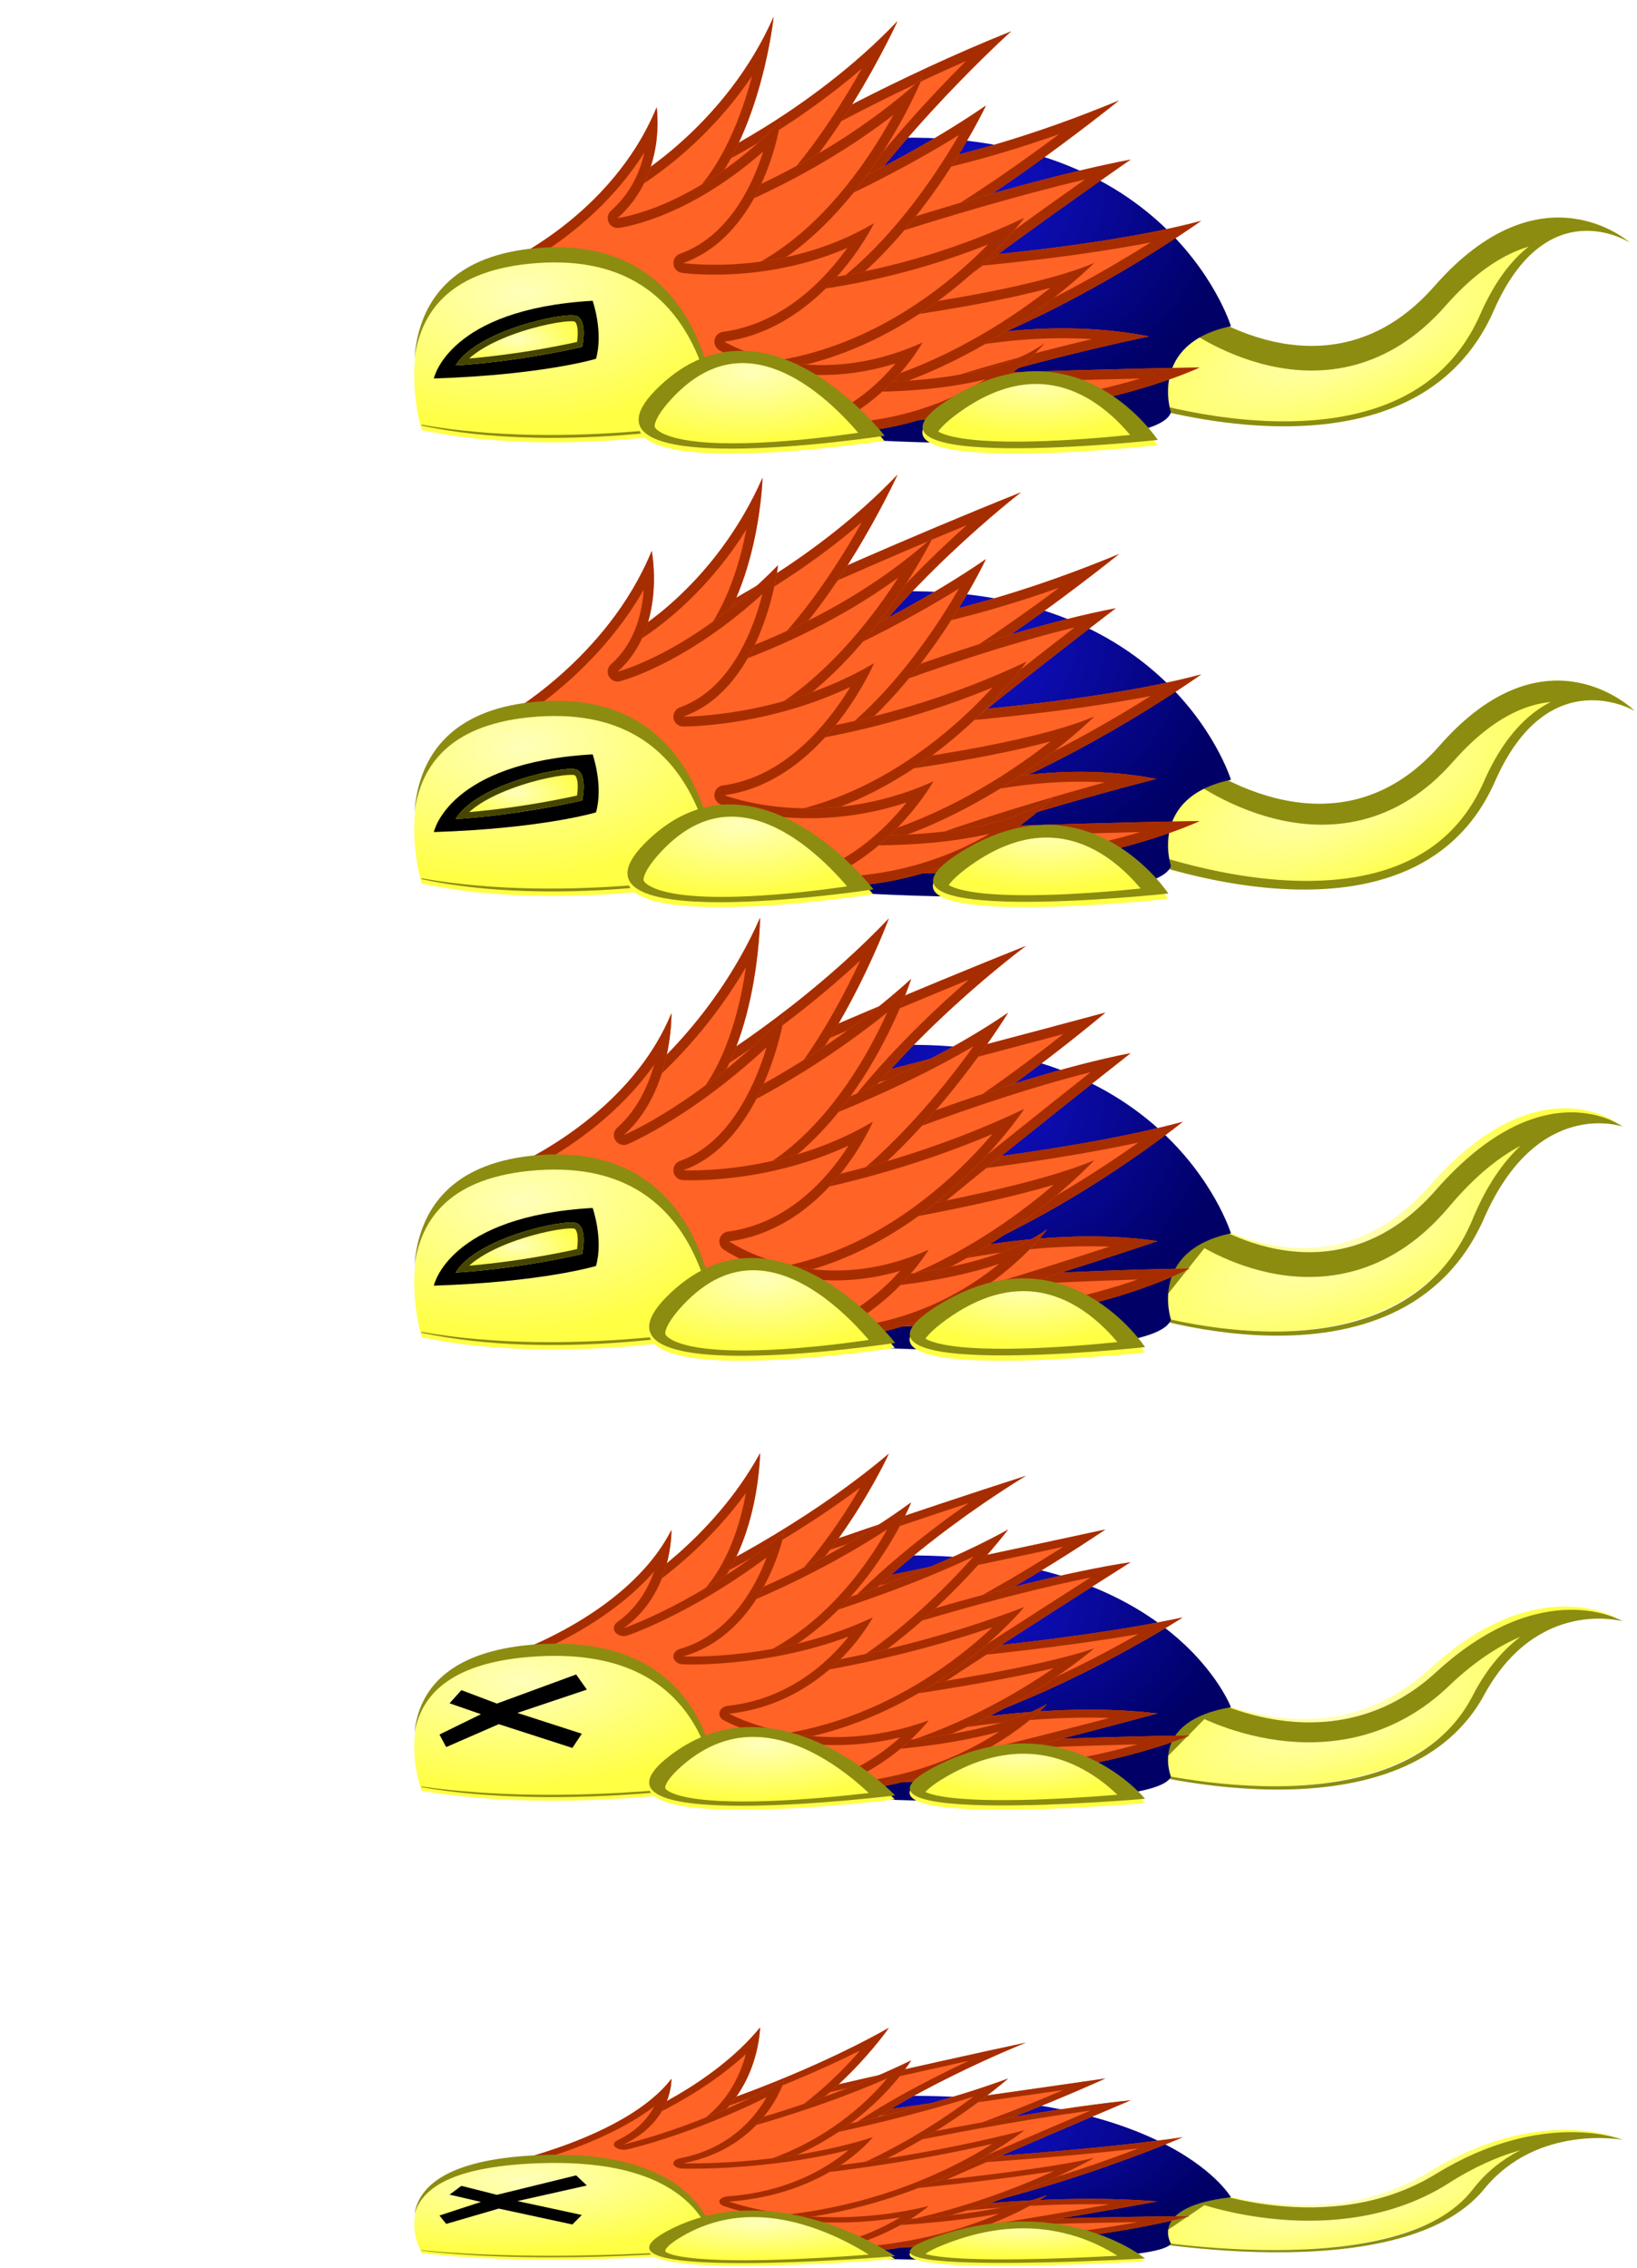 <?xml version="1.0" encoding="UTF-8" standalone="no"?>
<!-- Created with Inkscape (http://www.inkscape.org/) -->

<svg
   xmlns:dc="http://purl.org/dc/elements/1.1/"
   xmlns:cc="http://creativecommons.org/ns#"
   xmlns:rdf="http://www.w3.org/1999/02/22-rdf-syntax-ns#"
   xmlns:svg="http://www.w3.org/2000/svg"
   xmlns="http://www.w3.org/2000/svg"
   xmlns:xlink="http://www.w3.org/1999/xlink"
   xmlns:sodipodi="http://sodipodi.sourceforge.net/DTD/sodipodi-0.dtd"
   xmlns:inkscape="http://www.inkscape.org/namespaces/inkscape"
   width="83"
   height="115"
   id="svg2"
   version="1.1"
   inkscape:version="0.48.4 r9939"
   sodipodi:docname="armep.svg"
   inkscape:export-filename="/home/victor/aleva/super-bombinhas/data/img/sprite/armep.png"
   inkscape:export-xdpi="90"
   inkscape:export-ydpi="90">
  <defs
     id="defs4">
    <linearGradient
       id="linearGradient4565">
      <stop
         style="stop-color:#9c5f42;stop-opacity:1;"
         offset="0"
         id="stop4567" />
      <stop
         style="stop-color:#9c5f42;stop-opacity:0;"
         offset="1"
         id="stop4569" />
    </linearGradient>
    <linearGradient
       id="linearGradient4501">
      <stop
         style="stop-color:#ffffba;stop-opacity:1;"
         offset="0"
         id="stop4503" />
      <stop
         style="stop-color:#ffff44;stop-opacity:1;"
         offset="1"
         id="stop4505" />
    </linearGradient>
    <linearGradient
       id="linearGradient4432">
      <stop
         style="stop-color:#1111cc;stop-opacity:1;"
         offset="0"
         id="stop4434" />
      <stop
         style="stop-color:#000066;stop-opacity:1;"
         offset="1"
         id="stop4436" />
    </linearGradient>
    <filter
       inkscape:collect="always"
       id="filter4443"
       x="-0.084"
       width="1.168"
       y="-0.112"
       height="1.223"
       color-interpolation-filters="sRGB">
      <feGaussianBlur
         inkscape:collect="always"
         stdDeviation="0.778"
         id="feGaussianBlur4445" />
    </filter>
    <clipPath
       clipPathUnits="userSpaceOnUse"
       id="clipPath4449">
      <path
         sodipodi:nodetypes="ccccccccscc"
         inkscape:connector-curvature="0"
         id="path4451"
         d="m 43.775,567.409 c 0,0 5.55,-2.406 7.826,-7.953 0,0 0.526,3.397 -1.98,5.62 0,0 3.914,-0.454 8.261,-4.898 0,0 -0.797,5.69 -4.93,7.179 0,0 5.025,0.725 9.672,-2.02 0,0 -2.571,5.326 -7.593,6.004 0,0 4.292,2.648 10.047,0.047 0,0 -3.749,6.806 -10.701,4.165 -6.951,-2.641 -11.486,-6.377 -11.486,-6.377 z"
         style="fill:#ff6326;fill-opacity:1;fill-rule:evenodd;stroke:none" />
    </clipPath>
    <filter
       inkscape:collect="always"
       id="filter4455"
       x="-0.092"
       width="1.184"
       y="-0.101"
       height="1.201"
       color-interpolation-filters="sRGB">
      <feGaussianBlur
         inkscape:collect="always"
         stdDeviation="0.886"
         id="feGaussianBlur4457" />
    </filter>
    <clipPath
       clipPathUnits="userSpaceOnUse"
       id="clipPath4461">
      <path
         sodipodi:nodetypes="ccccccccccc"
         inkscape:connector-curvature="0"
         id="path4463"
         d="m 50.293,563.142 c 0,0 4.802,-2.733 7.24,-8.274 0,0 -0.739,7.166 -4.506,10.047 0,0 6.575,-1.995 12.042,-6.944 0,0 -3.324,8.348 -9.751,10.564 0,0 7.166,0.222 14.923,-3.472 0,0 -5.319,7.314 -13.962,7.905 0,0 10.564,1.625 14.996,-1.551 0,0 -5.393,6.649 -16.105,3.915 l -7.067,-9.398 z"
         style="fill:#ff6326;fill-opacity:1;fill-rule:evenodd;stroke:none" />
    </clipPath>
    <filter
       inkscape:collect="always"
       id="filter4467"
       x="-0.089"
       width="1.178"
       y="-0.104"
       height="1.209"
       color-interpolation-filters="sRGB">
      <feGaussianBlur
         inkscape:collect="always"
         stdDeviation="0.851"
         id="feGaussianBlur4469" />
    </filter>
    <clipPath
       clipPathUnits="userSpaceOnUse"
       id="clipPath4473">
      <path
         sodipodi:nodetypes="ccccccccc"
         inkscape:connector-curvature="0"
         id="path4475"
         d="m 53.692,562.33 c 0,0 5.614,-2.512 10.121,-7.24 0,0 -3.324,7.314 -7.609,10.49 0,0 6.626,-2.443 12.093,-6.211 0,0 -3.819,8.132 -9.729,10.865 0,0 10.86,-1.034 15.218,-2.881 0,0 -6.575,6.649 -15.292,7.314 l -7.683,-2.881 z"
         style="fill:#ff6326;fill-opacity:1;fill-rule:evenodd;stroke:none" />
    </clipPath>
    <filter
       inkscape:collect="always"
       id="filter4479"
       x="-0.085"
       width="1.171"
       y="-0.11"
       height="1.219"
       color-interpolation-filters="sRGB">
      <feGaussianBlur
         inkscape:collect="always"
         stdDeviation="0.926"
         id="feGaussianBlur4481" />
    </filter>
    <clipPath
       clipPathUnits="userSpaceOnUse"
       id="clipPath4485">
      <path
         sodipodi:nodetypes="ccccccscc"
         inkscape:connector-curvature="0"
         id="path4487"
         d="m 58.641,560.852 c 0,0 5.023,-2.881 10.933,-5.245 0,0 -5.762,5.171 -9.382,10.86 0,0 8.939,-3.103 15.44,-4.359 0,0 -11.968,8.274 -13.667,10.49 0,0 6.99,-3 14.599,-1.523 0,0 -10.106,2.085 -14.834,4.449 -4.728,2.364 -11.216,-8.467 -11.216,-8.467 z"
         style="fill:#ff6326;fill-opacity:1;fill-rule:evenodd;stroke:none" />
    </clipPath>
    <filter
       inkscape:collect="always"
       id="filter4491"
       x="-0.076"
       width="1.153"
       y="-0.129"
       height="1.258"
       color-interpolation-filters="sRGB">
      <feGaussianBlur
         inkscape:collect="always"
         stdDeviation="0.87"
         id="feGaussianBlur4493" />
    </filter>
    <clipPath
       clipPathUnits="userSpaceOnUse"
       id="clipPath4497">
      <path
         sodipodi:nodetypes="ccccccscc"
         inkscape:connector-curvature="0"
         id="path4499"
         d="m 60.557,562.959 c 0,0 5.744,-0.209 14.484,-3.846 0,0 -8.569,6.935 -13.093,8.348 0,0 10.959,-0.55 17.262,-2.245 0,0 -11.546,8.254 -19.562,8.046 0,0 12.122,-0.509 19.479,-0.609 0,0 -8.839,4.221 -22.117,2.019 -13.277,-2.201 3.547,-11.713 3.547,-11.713 z"
         style="fill:#ff6326;fill-opacity:1;fill-rule:evenodd;stroke:none" />
    </clipPath>
    <filter
       inkscape:collect="always"
       id="filter4521"
       x="-0.126"
       width="1.252"
       y="-0.316"
       height="1.632"
       color-interpolation-filters="sRGB">
      <feGaussianBlur
         inkscape:collect="always"
         stdDeviation="0.654"
         id="feGaussianBlur4523" />
    </filter>
    <filter
       inkscape:collect="always"
       id="filter4533"
       x="-0.119"
       width="1.239"
       y="-0.365"
       height="1.729"
       color-interpolation-filters="sRGB">
      <feGaussianBlur
         inkscape:collect="always"
         stdDeviation="0.594"
         id="feGaussianBlur4535" />
    </filter>
    <filter
       inkscape:collect="always"
       id="filter4545"
       x="-0.067"
       width="1.135"
       y="-0.166"
       height="1.332"
       color-interpolation-filters="sRGB">
      <feGaussianBlur
         inkscape:collect="always"
         stdDeviation="0.733"
         id="feGaussianBlur4547" />
    </filter>
    <clipPath
       clipPathUnits="userSpaceOnUse"
       id="clipPath4551">
      <path
         sodipodi:nodetypes="cscscc"
         inkscape:connector-curvature="0"
         id="path4553"
         d="m 74.865,574.181 c 0,0 14.9,5.326 19.18,-4.419 2.706,-6.16 6.894,-3.447 6.894,-3.447 0,0 -4.454,-3.997 -9.899,2.21 -5.445,6.206 -12.28,0.963 -12.28,0.963 z"
         style="fill:#ff6326;fill-opacity:1;fill-rule:evenodd;stroke:none" />
    </clipPath>
    <clipPath
       clipPathUnits="userSpaceOnUse"
       id="clipPath4556">
      <path
         style="fill:#ff6326;fill-opacity:1;fill-rule:evenodd;stroke:none"
         d="m 63.078,575.98 c 0,0 -5.947,-6.705 -11.428,-2.222 -5.482,4.483 11.428,2.222 11.428,2.222 z"
         id="path4558"
         inkscape:connector-curvature="0" />
    </clipPath>
    <clipPath
       clipPathUnits="userSpaceOnUse"
       id="clipPath4561">
      <path
         style="fill:#ff6326;fill-opacity:1;fill-rule:evenodd;stroke:none"
         d="m 77.029,575.994 c 0,0 -4.022,-5.254 -10.51,-1.841 -6.487,3.413 10.51,1.841 10.51,1.841 z"
         id="path4563"
         inkscape:connector-curvature="0" />
    </clipPath>
    <radialGradient
       inkscape:collect="always"
       xlink:href="#linearGradient4501"
       id="radialGradient4651"
       gradientUnits="userSpaceOnUse"
       gradientTransform="matrix(0.004,0.503,-1.145,0.009,683.715,959.781)"
       cx="70.724"
       cy="569.852"
       fx="70.724"
       fy="569.852"
       r="5.962" />
    <radialGradient
       inkscape:collect="always"
       xlink:href="#linearGradient4501"
       id="radialGradient4654"
       gradientUnits="userSpaceOnUse"
       gradientTransform="matrix(0.019,0.561,-1.26,0.042,735.601,944.636)"
       cx="56.343"
       cy="571.082"
       fx="56.343"
       fy="571.082"
       r="6.234" />
    <radialGradient
       inkscape:collect="always"
       xlink:href="#linearGradient4501"
       id="radialGradient4658"
       gradientUnits="userSpaceOnUse"
       gradientTransform="matrix(0.986,0,0,0.417,-38.718,760.198)"
       cx="44.57"
       cy="571.628"
       fx="44.57"
       fy="571.628"
       r="3.425" />
    <radialGradient
       inkscape:collect="always"
       xlink:href="#linearGradient4501"
       id="radialGradient4662"
       gradientUnits="userSpaceOnUse"
       gradientTransform="matrix(0.06,0.886,-1.6,0.108,910.229,895.101)"
       cx="44.98"
       cy="567.15"
       fx="44.98"
       fy="567.15"
       r="7.672" />
    <radialGradient
       inkscape:collect="always"
       xlink:href="#linearGradient4432"
       id="radialGradient4675"
       gradientUnits="userSpaceOnUse"
       gradientTransform="matrix(-0.003,0.76,-0.888,-0.003,524.502,941.621)"
       cx="67.346"
       cy="558.603"
       fx="67.346"
       fy="558.603"
       r="15.12" />
    <radialGradient
       inkscape:collect="always"
       xlink:href="#linearGradient4501"
       id="radialGradient4679"
       gradientUnits="userSpaceOnUse"
       gradientTransform="matrix(1.014,-0.393,0.147,0.379,-124.414,815.646)"
       cx="86.027"
       cy="571.726"
       fx="86.027"
       fy="571.726"
       r="13.037" />
    <filter
       inkscape:collect="always"
       id="filter4701"
       x="-0.1"
       width="1.2"
       y="-0.256"
       height="1.512"
       color-interpolation-filters="sRGB">
      <feGaussianBlur
         inkscape:collect="always"
         stdDeviation="0.271"
         id="feGaussianBlur4703" />
    </filter>
    <clipPath
       clipPathUnits="userSpaceOnUse"
       id="clipPath4707">
      <path
         sodipodi:nodetypes="cccc"
         inkscape:connector-curvature="0"
         id="path4709"
         d="m 2.102,999.891 c 0,0 2.777,-0.125 6.416,-0.938 0,0 0.3,-1.363 -0.3,-1.572 -0.6,-0.21 -5.049,0.734 -6.116,2.51 z"
         style="fill:#000000;fill-opacity:1;fill-rule:evenodd;stroke:none" />
    </clipPath>
    <filter
       inkscape:collect="always"
       id="filter4712"
       x="-0.118"
       width="1.236"
       y="-0.187"
       height="1.374"
       color-interpolation-filters="sRGB">
      <feGaussianBlur
         inkscape:collect="always"
         stdDeviation="0.753"
         id="feGaussianBlur4714" />
    </filter>
    <clipPath
       clipPathUnits="userSpaceOnUse"
       id="clipPath4716">
      <path
         style="fill:#ff6326;fill-opacity:1;fill-rule:evenodd;stroke:none"
         d="m 40.445,575.253 c 0,0 -2.313,-7.55 5.001,-8.377 8.403,-0.95 8.497,8.276 8.497,8.276 0,0 -7.299,1.466 -13.498,0.101 z"
         id="path4718"
         inkscape:connector-curvature="0"
         sodipodi:nodetypes="cscc" />
    </clipPath>
    <filter
       inkscape:collect="always"
       id="filter4898"
       x="-0.067"
       width="1.135"
       y="-0.167"
       height="1.335"
       color-interpolation-filters="sRGB">
      <feGaussianBlur
         inkscape:collect="always"
         stdDeviation="0.738"
         id="feGaussianBlur4900" />
    </filter>
    <clipPath
       clipPathUnits="userSpaceOnUse"
       id="clipPath4904">
      <path
         style="fill:#000000;fill-opacity:1;fill-rule:evenodd;stroke:none"
         d="m 35.557,1025.526 c 0,0 14.962,6.2 19.243,-3.545 2.706,-6.16 7.082,-3.572 7.082,-3.572 0,0 -4.454,-4.434 -9.899,1.772 -5.445,6.206 -12.53,0.651 -12.53,0.651 z"
         id="path4906"
         inkscape:connector-curvature="0"
         sodipodi:nodetypes="cscscc" />
    </clipPath>
    <filter
       inkscape:collect="always"
       id="filter4912"
       x="-0.084"
       width="1.168"
       y="-0.112"
       height="1.223"
       color-interpolation-filters="sRGB">
      <feGaussianBlur
         inkscape:collect="always"
         stdDeviation="0.798"
         id="feGaussianBlur4914" />
    </filter>
    <clipPath
       clipPathUnits="userSpaceOnUse"
       id="clipPath4918">
      <path
         style="fill:#ff6326;fill-opacity:1;fill-rule:evenodd;stroke:none"
         d="m 4.467,1018.754 c 0,0 5.3,-2.906 7.576,-8.453 0,0 0.776,3.897 -1.73,6.12 0,0 3.789,-0.954 8.136,-5.398 0,0 -0.672,6.19 -4.805,7.679 0,0 5.025,0.038 9.672,-2.708 0,0 -2.571,6.013 -7.593,6.691 0,0 4.854,1.898 10.61,-0.703 0,0 -4.312,7.556 -11.263,4.915 -6.951,-2.641 -11.486,-6.377 -11.486,-6.377 z"
         id="path4920"
         inkscape:connector-curvature="0"
         sodipodi:nodetypes="ccccccccscc" />
    </clipPath>
    <filter
       inkscape:collect="always"
       id="filter4924"
       x="-0.09"
       width="1.18"
       y="-0.103"
       height="1.205"
       color-interpolation-filters="sRGB">
      <feGaussianBlur
         inkscape:collect="always"
         stdDeviation="0.887"
         id="feGaussianBlur4926" />
    </filter>
    <clipPath
       clipPathUnits="userSpaceOnUse"
       id="clipPath4930">
      <path
         style="fill:#ff6326;fill-opacity:1;fill-rule:evenodd;stroke:none"
         d="m 10.985,1014.487 c 0,0 4.239,-2.358 6.677,-7.899 0,0 -0.176,6.791 -3.944,9.672 0,0 7.137,-1.745 12.604,-6.694 0,0 -3.887,8.098 -10.314,10.314 0,0 7.291,-0.278 15.048,-3.972 0,0 -5.444,7.814 -14.087,8.405 0,0 11.002,1.625 15.434,-1.551 0,0 -5.83,6.649 -16.542,3.915 l -7.067,-9.398 z"
         id="path4932"
         inkscape:connector-curvature="0"
         sodipodi:nodetypes="ccccccccccc" />
    </clipPath>
    <filter
       inkscape:collect="always"
       id="filter4936"
       x="-0.084"
       width="1.168"
       y="-0.112"
       height="1.224"
       color-interpolation-filters="sRGB">
      <feGaussianBlur
         inkscape:collect="always"
         stdDeviation="0.926"
         id="feGaussianBlur4938" />
    </filter>
    <clipPath
       clipPathUnits="userSpaceOnUse"
       id="clipPath4942">
      <path
         style="fill:#ff6326;fill-opacity:1;fill-rule:evenodd;stroke:none"
         d="m 19.333,1012.197 c 0,0 5.523,-2.506 11.433,-4.87 0,0 -6.262,4.796 -9.882,10.485 0,0 8.189,-3.353 14.69,-4.609 0,0 -11.218,8.524 -12.917,10.74 0,0 7.365,-3.563 14.974,-2.085 0,0 -10.481,2.647 -15.209,5.011 -4.728,2.364 -11.216,-8.467 -11.216,-8.467 z"
         id="path4944"
         inkscape:connector-curvature="0"
         sodipodi:nodetypes="ccccccscc" />
    </clipPath>
    <filter
       inkscape:collect="always"
       id="filter5124"
       x="-0.069"
       width="1.139"
       y="-0.156"
       height="1.311"
       color-interpolation-filters="sRGB">
      <feGaussianBlur
         inkscape:collect="always"
         stdDeviation="0.734"
         id="feGaussianBlur5126" />
    </filter>
    <clipPath
       clipPathUnits="userSpaceOnUse"
       id="clipPath5130">
      <path
         style="fill:#000000;fill-opacity:1;fill-rule:evenodd;stroke:none"
         d="m 35.417,1049.572 c 0,0 13.978,5.428 18.459,-4.226 2.833,-6.103 7.114,-4.488 7.114,-4.488 0,0 -3.954,-3.079 -9.526,3.013 -5.572,6.092 -12.055,1.089 -12.055,1.089 z"
         id="path5132"
         inkscape:connector-curvature="0"
         sodipodi:nodetypes="cscscc" />
    </clipPath>
    <filter
       inkscape:collect="always"
       id="filter5138"
       x="-0.084"
       width="1.168"
       y="-0.112"
       height="1.225"
       color-interpolation-filters="sRGB">
      <feGaussianBlur
         inkscape:collect="always"
         stdDeviation="0.785"
         id="feGaussianBlur5140" />
    </filter>
    <clipPath
       clipPathUnits="userSpaceOnUse"
       id="clipPath5144">
      <path
         style="fill:#ff6326;fill-opacity:1;fill-rule:evenodd;stroke:none"
         d="m 4.467,1042.754 c 0,0 6.3,-2.469 8.576,-8.015 0,0 0.089,3.959 -2.417,6.182 0,0 3.789,-1.579 8.136,-6.023 0,0 -0.985,6.315 -5.118,7.804 0,0 4.963,0.288 9.61,-2.458 0,0 -2.259,5.388 -7.281,6.066 0,0 4.354,3.023 10.11,0.422 0,0 -4.062,6.806 -11.013,4.165 -6.951,-2.641 -11.486,-6.377 -11.486,-6.377 z"
         id="path5146"
         inkscape:connector-curvature="0"
         sodipodi:nodetypes="ccccccccscc" />
    </clipPath>
    <filter
       inkscape:collect="always"
       id="filter5150"
       x="-0.092"
       width="1.184"
       y="-0.1"
       height="1.201"
       color-interpolation-filters="sRGB">
      <feGaussianBlur
         inkscape:collect="always"
         stdDeviation="0.893"
         id="feGaussianBlur5152" />
    </filter>
    <clipPath
       clipPathUnits="userSpaceOnUse"
       id="clipPath5156">
      <path
         style="fill:#ff6326;fill-opacity:1;fill-rule:evenodd;stroke:none"
         d="m 10.985,1038.487 c 0,0 4.114,-3.046 6.552,-8.586 0,0 -0.051,7.478 -3.819,10.359 0,0 6.012,-2.307 11.479,-7.257 0,0 -2.762,8.66 -9.189,10.877 0,0 7.166,-0.591 14.923,-4.285 0,0 -5.319,8.126 -13.962,8.717 0,0 10.689,0.563 15.121,-2.614 0,0 -5.518,7.711 -16.23,4.978 l -7.067,-9.398 z"
         id="path5158"
         inkscape:connector-curvature="0"
         sodipodi:nodetypes="ccccccccccc" />
    </clipPath>
    <filter
       inkscape:collect="always"
       id="filter5162"
       x="-0.09"
       width="1.18"
       y="-0.103"
       height="1.206"
       color-interpolation-filters="sRGB">
      <feGaussianBlur
         inkscape:collect="always"
         stdDeviation="0.861"
         id="feGaussianBlur5164" />
    </filter>
    <clipPath
       clipPathUnits="userSpaceOnUse"
       id="clipPath5168">
      <path
         style="fill:#ff6326;fill-opacity:1;fill-rule:evenodd;stroke:none"
         d="m 14.384,1037.674 c 0,0 5.177,-3.012 9.683,-7.74 0,0 -2.887,7.814 -7.172,10.99 0,0 7.751,-2.443 13.218,-6.211 0,0 -4.944,8.132 -10.854,10.865 0,0 10.86,-1.534 15.218,-3.381 0,0 -6.575,7.149 -15.292,7.814 l -7.683,-2.881 z"
         id="path5170"
         inkscape:connector-curvature="0"
         sodipodi:nodetypes="ccccccccc" />
    </clipPath>
    <filter
       inkscape:collect="always"
       id="filter5174"
       x="-0.084"
       width="1.167"
       y="-0.113"
       height="1.225"
       color-interpolation-filters="sRGB">
      <feGaussianBlur
         inkscape:collect="always"
         stdDeviation="0.923"
         id="feGaussianBlur5176" />
    </filter>
    <clipPath
       clipPathUnits="userSpaceOnUse"
       id="clipPath5180">
      <path
         style="fill:#ff6326;fill-opacity:1;fill-rule:evenodd;stroke:none"
         d="m 19.333,1036.197 c 0,0 5.773,-2.506 11.683,-4.87 0,0 -6.512,4.796 -10.132,10.485 0,0 8.939,-3.79 15.44,-5.046 0,0 -11.718,9.211 -13.667,11.178 0,0 8.052,-2.688 15.036,-1.648 0,0 -10.043,3.397 -15.271,4.574 -5.157,1.161 -11.216,-8.467 -11.216,-8.467 z"
         id="path5182"
         inkscape:connector-curvature="0"
         sodipodi:nodetypes="ccccccscc" />
    </clipPath>
    <filter
       inkscape:collect="always"
       id="filter5186"
       x="-0.077"
       width="1.153"
       y="-0.129"
       height="1.257"
       color-interpolation-filters="sRGB">
      <feGaussianBlur
         inkscape:collect="always"
         stdDeviation="0.853"
         id="feGaussianBlur5188" />
    </filter>
    <clipPath
       clipPathUnits="userSpaceOnUse"
       id="clipPath5192">
      <path
         style="fill:#ff6326;fill-opacity:1;fill-rule:evenodd;stroke:none"
         d="m 21.249,1038.303 c 0,0 4.244,-1.022 13.797,-3.596 0,0 -7.882,6.685 -12.405,8.098 0,0 10.022,-0.862 16.324,-2.558 0,0 -10.608,8.567 -18.625,8.359 0,0 11.622,-0.822 18.979,-0.922 0,0 -8.339,4.533 -21.617,2.332 -13.277,-2.201 3.547,-11.713 3.547,-11.713 z"
         id="path5194"
         inkscape:connector-curvature="0"
         sodipodi:nodetypes="ccccccscc" />
    </clipPath>
    <radialGradient
       inkscape:collect="always"
       xlink:href="#linearGradient4501"
       id="radialGradient5220"
       gradientUnits="userSpaceOnUse"
       gradientTransform="matrix(1.014,-0.393,0.147,0.379,-124.414,863.646)"
       cx="86.027"
       cy="571.726"
       fx="86.027"
       fy="571.726"
       r="13.037" />
    <radialGradient
       inkscape:collect="always"
       xlink:href="#linearGradient4432"
       id="radialGradient5222"
       gradientUnits="userSpaceOnUse"
       gradientTransform="matrix(-0.003,0.76,-0.888,-0.003,524.502,989.621)"
       cx="67.346"
       cy="558.603"
       fx="67.346"
       fy="558.603"
       r="15.12" />
    <radialGradient
       inkscape:collect="always"
       xlink:href="#linearGradient4501"
       id="radialGradient5224"
       gradientUnits="userSpaceOnUse"
       gradientTransform="matrix(0.06,0.886,-1.6,0.108,910.229,943.101)"
       cx="44.98"
       cy="567.15"
       fx="44.98"
       fy="567.15"
       r="7.672" />
    <radialGradient
       inkscape:collect="always"
       xlink:href="#linearGradient4501"
       id="radialGradient5226"
       gradientUnits="userSpaceOnUse"
       gradientTransform="matrix(0.986,0,0,0.417,-38.718,808.198)"
       cx="44.57"
       cy="571.628"
       fx="44.57"
       fy="571.628"
       r="3.425" />
    <radialGradient
       inkscape:collect="always"
       xlink:href="#linearGradient4501"
       id="radialGradient5228"
       gradientUnits="userSpaceOnUse"
       gradientTransform="matrix(0.019,0.561,-1.26,0.042,736.137,992.636)"
       cx="56.343"
       cy="571.082"
       fx="56.343"
       fy="571.082"
       r="6.234" />
    <radialGradient
       inkscape:collect="always"
       xlink:href="#linearGradient4501"
       id="radialGradient5230"
       gradientUnits="userSpaceOnUse"
       gradientTransform="matrix(0.004,0.503,-1.145,0.009,683.068,1007.781)"
       cx="70.724"
       cy="569.852"
       fx="70.724"
       fy="569.852"
       r="5.962" />
    <radialGradient
       inkscape:collect="always"
       xlink:href="#linearGradient4501"
       id="radialGradient5266"
       gradientUnits="userSpaceOnUse"
       gradientTransform="matrix(1.014,-0.393,0.147,0.379,-124.414,839.646)"
       cx="86.027"
       cy="571.726"
       fx="86.027"
       fy="571.726"
       r="13.037" />
    <radialGradient
       inkscape:collect="always"
       xlink:href="#linearGradient4432"
       id="radialGradient5268"
       gradientUnits="userSpaceOnUse"
       gradientTransform="matrix(-0.003,0.76,-0.888,-0.003,524.502,965.621)"
       cx="67.346"
       cy="558.603"
       fx="67.346"
       fy="558.603"
       r="15.12" />
    <radialGradient
       inkscape:collect="always"
       xlink:href="#linearGradient4501"
       id="radialGradient5270"
       gradientUnits="userSpaceOnUse"
       gradientTransform="matrix(0.06,0.886,-1.6,0.108,910.229,919.101)"
       cx="44.98"
       cy="567.15"
       fx="44.98"
       fy="567.15"
       r="7.672" />
    <radialGradient
       inkscape:collect="always"
       xlink:href="#linearGradient4501"
       id="radialGradient5272"
       gradientUnits="userSpaceOnUse"
       gradientTransform="matrix(0.986,0,0,0.417,-38.718,784.198)"
       cx="44.57"
       cy="571.628"
       fx="44.57"
       fy="571.628"
       r="3.425" />
    <radialGradient
       inkscape:collect="always"
       xlink:href="#linearGradient4501"
       id="radialGradient5274"
       gradientUnits="userSpaceOnUse"
       gradientTransform="matrix(0.019,0.561,-1.26,0.042,735.037,968.636)"
       cx="56.343"
       cy="571.082"
       fx="56.343"
       fy="571.082"
       r="6.234" />
    <radialGradient
       inkscape:collect="always"
       xlink:href="#linearGradient4501"
       id="radialGradient5276"
       gradientUnits="userSpaceOnUse"
       gradientTransform="matrix(0.004,0.503,-1.145,0.009,684.248,983.781)"
       cx="70.724"
       cy="569.852"
       fx="70.724"
       fy="569.852"
       r="5.962" />
    <radialGradient
       inkscape:collect="always"
       xlink:href="#linearGradient4501"
       id="radialGradient5340"
       gradientUnits="userSpaceOnUse"
       gradientTransform="matrix(0.004,0.503,-1.145,0.009,704.068,984.781)"
       cx="70.724"
       cy="569.852"
       fx="70.724"
       fy="569.852"
       r="5.962" />
    <radialGradient
       inkscape:collect="always"
       xlink:href="#linearGradient4501"
       id="radialGradient5343"
       gradientUnits="userSpaceOnUse"
       gradientTransform="matrix(0.019,0.561,-1.26,0.042,757.137,969.636)"
       cx="56.343"
       cy="571.082"
       fx="56.343"
       fy="571.082"
       r="6.234" />
    <radialGradient
       inkscape:collect="always"
       xlink:href="#linearGradient4501"
       id="radialGradient5351"
       gradientUnits="userSpaceOnUse"
       gradientTransform="matrix(0.06,0.886,-1.6,0.108,931.229,920.101)"
       cx="44.98"
       cy="567.15"
       fx="44.98"
       fy="567.15"
       r="7.672" />
    <radialGradient
       inkscape:collect="always"
       xlink:href="#linearGradient4432"
       id="radialGradient5364"
       gradientUnits="userSpaceOnUse"
       gradientTransform="matrix(-0.003,0.76,-0.888,-0.003,545.502,966.621)"
       cx="67.346"
       cy="558.603"
       fx="67.346"
       fy="558.603"
       r="15.12" />
    <radialGradient
       inkscape:collect="always"
       xlink:href="#linearGradient4501"
       id="radialGradient5368"
       gradientUnits="userSpaceOnUse"
       gradientTransform="matrix(1.014,-0.393,0.147,0.379,-103.414,840.646)"
       cx="86.027"
       cy="571.726"
       fx="86.027"
       fy="571.726"
       r="13.037" />
    <radialGradient
       inkscape:collect="always"
       xlink:href="#linearGradient4501"
       id="radialGradient5438"
       gradientUnits="userSpaceOnUse"
       gradientTransform="matrix(1.014,-0.393,0.147,0.379,-103.414,840.646)"
       cx="86.027"
       cy="571.726"
       fx="86.027"
       fy="571.726"
       r="13.037" />
    <radialGradient
       inkscape:collect="always"
       xlink:href="#linearGradient4432"
       id="radialGradient5440"
       gradientUnits="userSpaceOnUse"
       gradientTransform="matrix(-0.003,0.76,-0.888,-0.003,545.502,966.621)"
       cx="67.346"
       cy="558.603"
       fx="67.346"
       fy="558.603"
       r="15.12" />
    <radialGradient
       inkscape:collect="always"
       xlink:href="#linearGradient4501"
       id="radialGradient5442"
       gradientUnits="userSpaceOnUse"
       gradientTransform="matrix(0.06,0.886,-1.6,0.108,931.229,920.101)"
       cx="44.98"
       cy="567.15"
       fx="44.98"
       fy="567.15"
       r="7.672" />
    <radialGradient
       inkscape:collect="always"
       xlink:href="#linearGradient4501"
       id="radialGradient5444"
       gradientUnits="userSpaceOnUse"
       gradientTransform="matrix(0.019,0.561,-1.26,0.042,757.137,969.636)"
       cx="56.343"
       cy="571.082"
       fx="56.343"
       fy="571.082"
       r="6.234" />
    <radialGradient
       inkscape:collect="always"
       xlink:href="#linearGradient4501"
       id="radialGradient5446"
       gradientUnits="userSpaceOnUse"
       gradientTransform="matrix(0.004,0.503,-1.145,0.009,704.068,984.781)"
       cx="70.724"
       cy="569.852"
       fx="70.724"
       fy="569.852"
       r="5.962" />
    <radialGradient
       inkscape:collect="always"
       xlink:href="#linearGradient4501"
       id="radialGradient5448"
       gradientUnits="userSpaceOnUse"
       gradientTransform="matrix(1.014,-0.393,0.147,0.379,-103.414,840.646)"
       cx="86.027"
       cy="571.726"
       fx="86.027"
       fy="571.726"
       r="13.037" />
    <radialGradient
       inkscape:collect="always"
       xlink:href="#linearGradient4432"
       id="radialGradient5450"
       gradientUnits="userSpaceOnUse"
       gradientTransform="matrix(-0.003,0.76,-0.888,-0.003,545.502,966.621)"
       cx="67.346"
       cy="558.603"
       fx="67.346"
       fy="558.603"
       r="15.12" />
    <radialGradient
       inkscape:collect="always"
       xlink:href="#linearGradient4501"
       id="radialGradient5452"
       gradientUnits="userSpaceOnUse"
       gradientTransform="matrix(0.06,0.886,-1.6,0.108,931.229,920.101)"
       cx="44.98"
       cy="567.15"
       fx="44.98"
       fy="567.15"
       r="7.672" />
    <radialGradient
       inkscape:collect="always"
       xlink:href="#linearGradient4501"
       id="radialGradient5454"
       gradientUnits="userSpaceOnUse"
       gradientTransform="matrix(0.019,0.561,-1.26,0.042,757.137,969.636)"
       cx="56.343"
       cy="571.082"
       fx="56.343"
       fy="571.082"
       r="6.234" />
    <radialGradient
       inkscape:collect="always"
       xlink:href="#linearGradient4501"
       id="radialGradient5456"
       gradientUnits="userSpaceOnUse"
       gradientTransform="matrix(0.004,0.503,-1.145,0.009,704.068,984.781)"
       cx="70.724"
       cy="569.852"
       fx="70.724"
       fy="569.852"
       r="5.962" />
  </defs>
  <sodipodi:namedview
     id="base"
     pagecolor="#ffffff"
     bordercolor="#666666"
     borderopacity="1.0"
     inkscape:pageopacity="0.0"
     inkscape:pageshadow="2"
     inkscape:zoom="1"
     inkscape:cx="50.155142"
     inkscape:cy="12.849595"
     inkscape:document-units="px"
     inkscape:current-layer="layer1"
     showgrid="false"
     inkscape:window-width="1366"
     inkscape:window-height="716"
     inkscape:window-x="0"
     inkscape:window-y="0"
     inkscape:window-maximized="1" />
  <g
     inkscape:label="Layer 1"
     inkscape:groupmode="layer"
     id="layer1"
     transform="translate(0,-937.362)">
    <g
       id="g4720"
       transform="translate(21,-44)">
      <path
         sodipodi:nodetypes="cscscc"
         inkscape:connector-curvature="0"
         id="path3771"
         d="m 35.557,1001.526 c 0,0 14.9,5.325 19.18,-4.419 2.706,-6.16 6.894,-3.447 6.894,-3.447 0,0 -4.454,-3.997 -9.899,2.21 -5.445,6.206 -12.28,0.963 -12.28,0.963 z"
         style="fill:url(#radialGradient4679);fill-opacity:1;fill-rule:evenodd;stroke:none" />
      <path
         transform="translate(-39.308,427.345)"
         clip-path="url(#clipPath4551)"
         style="fill:none;stroke:#8c8c11;stroke-width:1.5;stroke-linejoin:round;stroke-miterlimit:4;stroke-opacity:1;stroke-dasharray:none;filter:url(#filter4545)"
         d="m 74.865,574.681 c 0,0 14.9,5.326 19.18,-4.419 2.706,-6.16 6.894,-3.447 6.894,-3.447 0,0 -4.454,-3.997 -9.899,2.21 -5.445,6.206 -12.28,0.963 -12.28,0.963 z"
         id="path4543"
         inkscape:connector-curvature="0"
         sodipodi:nodetypes="cscscc" />
      <path
         sodipodi:nodetypes="ccscc"
         inkscape:connector-curvature="0"
         id="path3769"
         d="m 38.369,1002.27 c 0,0 -1.163,-3.484 3.043,-4.368 0,0 -3.401,-11.137 -19.599,-9.369 -16.198,1.768 -9.312,14.103 -9.312,14.103 9.002,1.44 25.172,1.881 25.868,-0.366 z"
         style="fill:url(#radialGradient4675);fill-opacity:1;fill-rule:evenodd;stroke:none" />
      <path
         sodipodi:nodetypes="ccccccscc"
         inkscape:connector-curvature="0"
         id="path3763"
         d="m 21.249,990.303 c 0,0 5.744,-0.209 14.484,-3.846 0,0 -8.569,6.935 -13.093,8.348 0,0 10.959,-0.55 17.262,-2.245 0,0 -11.546,8.254 -19.562,8.046 0,0 12.122,-0.509 19.479,-0.609 0,0 -8.839,4.221 -22.117,2.019 -13.277,-2.201 3.547,-11.713 3.547,-11.713 z"
         style="fill:#ff6326;fill-opacity:1;fill-rule:evenodd;stroke:none" />
      <path
         transform="translate(-39.308,427.345)"
         clip-path="url(#clipPath4497)"
         style="fill:none;stroke:#a62d00;stroke-linejoin:round;stroke-opacity:1;filter:url(#filter4491)"
         d="m 60.557,562.959 c 0,0 5.744,-0.209 14.484,-3.846 0,0 -8.569,6.935 -13.093,8.348 0,0 10.959,-0.55 17.262,-2.245 0,0 -11.546,8.254 -19.562,8.046 0,0 12.122,-0.509 19.479,-0.609 0,0 -8.839,4.221 -22.117,2.019 -13.277,-2.201 3.547,-11.713 3.547,-11.713 z"
         id="path4489"
         inkscape:connector-curvature="0"
         sodipodi:nodetypes="ccccccscc" />
      <path
         sodipodi:nodetypes="ccccccscc"
         inkscape:connector-curvature="0"
         id="path3761"
         d="m 19.333,988.197 c 0,0 5.023,-2.881 10.933,-5.245 0,0 -5.762,5.171 -9.382,10.86 0,0 8.939,-3.103 15.44,-4.359 0,0 -11.968,8.274 -13.667,10.49 0,0 6.99,-3 14.599,-1.523 0,0 -10.106,2.085 -14.834,4.449 -4.728,2.364 -11.216,-8.467 -11.216,-8.467 z"
         style="fill:#ff6326;fill-opacity:1;fill-rule:evenodd;stroke:none" />
      <path
         transform="translate(-39.308,427.345)"
         clip-path="url(#clipPath4485)"
         style="fill:none;stroke:#a62d00;stroke-linejoin:round;stroke-opacity:1;filter:url(#filter4479)"
         d="m 58.641,560.852 c 0,0 5.023,-2.881 10.933,-5.245 0,0 -5.762,5.171 -9.382,10.86 0,0 8.939,-3.103 15.44,-4.359 0,0 -11.968,8.274 -13.667,10.49 0,0 6.99,-3 14.599,-1.523 0,0 -10.106,2.085 -14.834,4.449 -4.728,2.364 -11.216,-8.467 -11.216,-8.467 z"
         id="path4477"
         inkscape:connector-curvature="0"
         sodipodi:nodetypes="ccccccscc" />
      <path
         sodipodi:nodetypes="ccccccccc"
         inkscape:connector-curvature="0"
         id="path3759"
         d="m 14.384,989.674 c 0,0 5.614,-2.512 10.121,-7.24 0,0 -3.324,7.314 -7.609,10.49 0,0 6.626,-2.443 12.093,-6.211 0,0 -3.819,8.132 -9.729,10.865 0,0 10.86,-1.034 15.218,-2.881 0,0 -6.575,6.649 -15.292,7.314 l -7.683,-2.881 z"
         style="fill:#ff6326;fill-opacity:1;fill-rule:evenodd;stroke:none" />
      <path
         transform="translate(-39.308,427.345)"
         clip-path="url(#clipPath4473)"
         style="fill:none;stroke:#a62d00;stroke-linejoin:round;stroke-opacity:1;filter:url(#filter4467)"
         d="m 53.692,562.33 c 0,0 5.614,-2.512 10.121,-7.24 0,0 -3.324,7.314 -7.609,10.49 0,0 6.626,-2.443 12.093,-6.211 0,0 -3.819,8.132 -9.729,10.865 0,0 10.86,-1.034 15.218,-2.881 0,0 -6.575,6.649 -15.292,7.314 l -7.683,-2.881 z"
         id="path4465"
         inkscape:connector-curvature="0"
         sodipodi:nodetypes="ccccccccc" />
      <path
         sodipodi:nodetypes="ccccccccccc"
         inkscape:connector-curvature="0"
         id="path3757"
         d="m 10.985,990.487 c 0,0 4.802,-2.733 7.24,-8.274 0,0 -0.739,7.166 -4.506,10.047 0,0 6.575,-1.995 12.042,-6.944 0,0 -3.324,8.348 -9.751,10.564 0,0 7.166,0.222 14.923,-3.472 0,0 -5.319,7.314 -13.962,7.905 0,0 10.564,1.625 14.996,-1.551 0,0 -5.393,6.649 -16.105,3.915 l -7.067,-9.398 z"
         style="fill:#ff6326;fill-opacity:1;fill-rule:evenodd;stroke:none" />
      <path
         transform="translate(-39.308,427.345)"
         clip-path="url(#clipPath4461)"
         style="fill:none;stroke:#a62d00;stroke-linejoin:round;stroke-opacity:1;filter:url(#filter4455)"
         d="m 50.293,563.142 c 0,0 4.802,-2.733 7.24,-8.274 0,0 -0.739,7.166 -4.506,10.047 0,0 6.575,-1.995 12.042,-6.944 0,0 -3.324,8.348 -9.751,10.564 0,0 7.166,0.222 14.923,-3.472 0,0 -5.319,7.314 -13.962,7.905 0,0 10.564,1.625 14.996,-1.551 0,0 -5.393,6.649 -16.105,3.915 l -7.067,-9.398 z"
         id="path4453"
         inkscape:connector-curvature="0"
         sodipodi:nodetypes="ccccccccccc" />
      <path
         sodipodi:nodetypes="ccccccccscc"
         inkscape:connector-curvature="0"
         id="path2987"
         d="m 4.467,994.754 c 0,0 5.55,-2.406 7.826,-7.953 0,0 0.526,3.397 -1.98,5.62 0,0 3.914,-0.454 8.261,-4.898 0,0 -0.797,5.69 -4.93,7.179 0,0 5.025,0.725 9.672,-2.02 0,0 -2.571,5.326 -7.593,6.004 0,0 4.292,2.648 10.047,0.047 0,0 -3.749,6.806 -10.701,4.165 C 8.118,1000.257 3.583,996.521 3.583,996.521 z"
         style="fill:#ff6326;fill-opacity:1;fill-rule:evenodd;stroke:none" />
      <path
         transform="translate(-39.308,427.345)"
         clip-path="url(#clipPath4449)"
         style="fill:none;stroke:#a62d00;stroke-linejoin:round;stroke-opacity:1;filter:url(#filter4443)"
         d="m 43.775,567.409 c 0,0 5.55,-2.406 7.826,-7.953 0,0 0.526,3.397 -1.98,5.62 0,0 3.914,-0.454 8.261,-4.898 0,0 -0.797,5.69 -4.93,7.179 0,0 5.025,0.725 9.672,-2.02 0,0 -2.571,5.326 -7.593,6.004 0,0 4.292,2.648 10.047,0.047 0,0 -3.749,6.806 -10.701,4.165 -6.951,-2.641 -11.486,-6.377 -11.486,-6.377 z"
         id="path4441"
         inkscape:connector-curvature="0"
         sodipodi:nodetypes="ccccccccscc" />
      <path
         sodipodi:nodetypes="cscc"
         inkscape:connector-curvature="0"
         id="path2985"
         d="m 0.385,1003.17 c 0,0 -2.563,-8.089 5.542,-8.975 9.313,-1.017 9.417,8.867 9.417,8.867 0,0 -8.089,1.57 -14.959,0.108 z"
         style="fill:url(#radialGradient4662);fill-opacity:1;fill-rule:evenodd;stroke:none" />
      <path
         sodipodi:nodetypes="cccc"
         inkscape:connector-curvature="0"
         id="path4606"
         d="m 0.997,1000.554 c 0,0 0.724,-3.519 8.052,-3.94 0,0 0.554,1.576 0.17,2.942 0,0 -2.704,0.82 -8.222,0.998 z"
         style="fill:#000000;fill-opacity:1;fill-rule:evenodd;stroke:none" />
      <path
         sodipodi:nodetypes="cccc"
         inkscape:connector-curvature="0"
         id="path3767"
         d="m 2.102,999.891 c 0,0 2.777,-0.125 6.416,-0.938 0,0 0.3,-1.363 -0.3,-1.572 -0.6,-0.21 -5.049,0.734 -6.116,2.51 z"
         style="fill:url(#radialGradient4658);fill-opacity:1;fill-rule:evenodd;stroke:none" />
      <path
         clip-path="url(#clipPath4716)"
         transform="matrix(1.108,0,0,1.071,-44.438,386.847)"
         style="fill:none;stroke:#8c8c11;stroke-width:1.5;stroke-linejoin:round;stroke-miterlimit:4;stroke-opacity:1;stroke-dasharray:none;filter:url(#filter4712)"
         d="m 39.693,575.825 c 0,0 -2.563,-8.089 5.542,-8.975 9.313,-1.017 9.417,8.867 9.417,8.867 0,0 -8.089,1.57 -14.959,0.108 z"
         id="path4573"
         inkscape:connector-curvature="0"
         sodipodi:nodetypes="cscc" />
      <path
         inkscape:connector-curvature="0"
         id="path3773"
         d="m 23.831,1003.71 c 0,0 -5.921,-7.674 -11.379,-2.543 -5.458,5.131 11.379,2.543 11.379,2.543 z"
         style="fill:url(#radialGradient4654);fill-opacity:1;fill-rule:evenodd;stroke:none" />
      <path
         inkscape:connector-curvature="0"
         id="path3775"
         d="m 37.69,1003.942 c 0,0 -4.002,-6.118 -10.455,-2.144 -6.454,3.974 10.455,2.144 10.455,2.144 z"
         style="fill:url(#radialGradient4651);fill-opacity:1;fill-rule:evenodd;stroke:none" />
      <path
         clip-path="url(#clipPath4556)"
         transform="matrix(0.996,0,0,1.144,-38.974,344.538)"
         style="fill:none;stroke:#8c8c11;stroke-width:1.405;stroke-linejoin:round;stroke-miterlimit:4;stroke-opacity:1;stroke-dasharray:none;filter:url(#filter4521)"
         d="m 63.139,576.365 c 0,0 -5.921,-7.674 -11.379,-2.543 -5.458,5.131 11.379,2.543 11.379,2.543 z"
         id="path4515"
         inkscape:connector-curvature="0" />
      <path
         clip-path="url(#clipPath4561)"
         transform="matrix(0.995,0,0,1.164,-38.941,333.214)"
         style="fill:none;stroke:#8c8c11;stroke-width:1.394;stroke-linejoin:round;stroke-miterlimit:4;stroke-opacity:1;stroke-dasharray:none;filter:url(#filter4533)"
         d="m 76.998,576.344 c 0,0 -4.002,-6.118 -10.455,-2.144 -6.454,3.974 10.455,2.144 10.455,2.144 z"
         id="path4531"
         inkscape:connector-curvature="0" />
      <path
         clip-path="url(#clipPath4707)"
         style="fill:none;stroke:#454500;stroke-width:0.6;stroke-linejoin:round;stroke-miterlimit:4;stroke-opacity:1;stroke-dasharray:none;filter:url(#filter4701)"
         d="m 2.102,999.891 c 0,0 2.777,-0.125 6.416,-0.938 0,0 0.3,-1.363 -0.3,-1.572 -0.6,-0.21 -5.049,0.734 -6.116,2.51 z"
         id="path4681"
         inkscape:connector-curvature="0"
         sodipodi:nodetypes="cccc" />
    </g>
    <g
       id="g4946"
       transform="translate(21,-45)">
      <path
         style="fill:url(#radialGradient5266);fill-opacity:1;fill-rule:evenodd;stroke:none"
         d="m 35.557,1025.526 c 0,0 14.962,6.2 19.243,-3.545 2.706,-6.16 7.082,-3.572 7.082,-3.572 0,0 -4.454,-4.434 -9.899,1.772 -5.445,6.206 -12.53,0.651 -12.53,0.651 z"
         id="path4758"
         inkscape:connector-curvature="0"
         sodipodi:nodetypes="cscscc" />
      <path
         clip-path="url(#clipPath4904)"
         sodipodi:nodetypes="cscscc"
         inkscape:connector-curvature="0"
         id="path4896"
         d="m 35.682,1025.838 c 0,0 14.962,6.2 19.243,-3.545 2.706,-6.16 7.082,-3.572 7.082,-3.572 0,0 -4.454,-4.434 -9.899,1.772 -5.445,6.206 -12.53,0.651 -12.53,0.651 z"
         style="fill:none;stroke:#8c8c11;stroke-width:1.5;stroke-linejoin:round;stroke-miterlimit:4;stroke-opacity:1;stroke-dasharray:none;filter:url(#filter4898)" />
      <path
         style="fill:url(#radialGradient5268);fill-opacity:1;fill-rule:evenodd;stroke:none"
         d="m 38.369,1026.27 c 0,0 -1.163,-3.484 3.043,-4.368 0,0 -3.401,-11.137 -19.599,-9.369 -16.198,1.768 -9.312,14.103 -9.312,14.103 9.002,1.44 25.172,1.881 25.868,-0.366 z"
         id="path4762"
         inkscape:connector-curvature="0"
         sodipodi:nodetypes="ccscc" />
      <path
         style="fill:#ff6326;fill-opacity:1;fill-rule:evenodd;stroke:none"
         d="m 21.249,1014.303 c 0,0 5.744,-0.209 14.484,-3.846 0,0 -8.569,6.935 -13.093,8.348 0,0 10.959,-0.55 17.262,-2.245 0,0 -11.546,8.254 -19.562,8.046 0,0 12.122,-0.509 19.479,-0.609 0,0 -8.839,4.221 -22.117,2.019 -13.277,-2.201 3.547,-11.713 3.547,-11.713 z"
         id="path4764"
         inkscape:connector-curvature="0"
         sodipodi:nodetypes="ccccccscc" />
      <path
         sodipodi:nodetypes="ccccccscc"
         inkscape:connector-curvature="0"
         id="path4766"
         d="m 60.557,562.959 c 0,0 5.744,-0.209 14.484,-3.846 0,0 -8.569,6.935 -13.093,8.348 0,0 10.959,-0.55 17.262,-2.245 0,0 -11.546,8.254 -19.562,8.046 0,0 12.122,-0.509 19.479,-0.609 0,0 -8.839,4.221 -22.117,2.019 -13.277,-2.201 3.547,-11.713 3.547,-11.713 z"
         style="fill:none;stroke:#a62d00;stroke-linejoin:round;stroke-opacity:1;filter:url(#filter4491)"
         clip-path="url(#clipPath4497)"
         transform="translate(-39.308,451.345)" />
      <path
         style="fill:#ff6326;fill-opacity:1;fill-rule:evenodd;stroke:none"
         d="m 19.333,1012.197 c 0,0 5.523,-2.506 11.433,-4.87 0,0 -6.262,4.796 -9.882,10.485 0,0 8.189,-3.353 14.69,-4.609 0,0 -11.218,8.524 -12.917,10.74 0,0 7.365,-3.563 14.974,-2.085 0,0 -10.481,2.647 -15.209,5.011 -4.728,2.364 -11.216,-8.467 -11.216,-8.467 z"
         id="path4768"
         inkscape:connector-curvature="0"
         sodipodi:nodetypes="ccccccscc" />
      <path
         clip-path="url(#clipPath4942)"
         sodipodi:nodetypes="ccccccscc"
         inkscape:connector-curvature="0"
         id="path4934"
         d="m 19.333,1012.197 c 0,0 5.523,-2.506 11.433,-4.87 0,0 -6.262,4.796 -9.882,10.485 0,0 8.189,-3.353 14.69,-4.609 0,0 -11.218,8.524 -12.917,10.74 0,0 7.365,-3.563 14.974,-2.085 0,0 -10.481,2.647 -15.209,5.011 -4.728,2.364 -11.216,-8.467 -11.216,-8.467 z"
         style="fill:none;stroke:#a62d00;stroke-linejoin:round;stroke-opacity:1;filter:url(#filter4936)" />
      <path
         style="fill:#ff6326;fill-opacity:1;fill-rule:evenodd;stroke:none"
         d="m 14.384,1013.674 c 0,0 5.614,-2.512 10.121,-7.24 0,0 -3.324,7.314 -7.609,10.49 0,0 6.626,-2.443 12.093,-6.211 0,0 -3.819,8.132 -9.729,10.865 0,0 10.86,-1.034 15.218,-2.881 0,0 -6.575,6.649 -15.292,7.314 l -7.683,-2.881 z"
         id="path4772"
         inkscape:connector-curvature="0"
         sodipodi:nodetypes="ccccccccc" />
      <path
         sodipodi:nodetypes="ccccccccc"
         inkscape:connector-curvature="0"
         id="path4774"
         d="m 53.692,562.33 c 0,0 5.614,-2.512 10.121,-7.24 0,0 -3.324,7.314 -7.609,10.49 0,0 6.626,-2.443 12.093,-6.211 0,0 -3.819,8.132 -9.729,10.865 0,0 10.86,-1.034 15.218,-2.881 0,0 -6.575,6.649 -15.292,7.314 l -7.683,-2.881 z"
         style="fill:none;stroke:#a62d00;stroke-linejoin:round;stroke-opacity:1;filter:url(#filter4467)"
         clip-path="url(#clipPath4473)"
         transform="translate(-39.308,451.345)" />
      <path
         style="fill:#ff6326;fill-opacity:1;fill-rule:evenodd;stroke:none"
         d="m 10.985,1014.487 c 0,0 4.239,-2.358 6.677,-7.899 0,0 -0.176,6.791 -3.944,9.672 0,0 7.137,-1.745 12.604,-6.694 0,0 -3.887,8.098 -10.314,10.314 0,0 7.291,-0.278 15.048,-3.972 0,0 -5.444,7.814 -14.087,8.405 0,0 11.002,1.625 15.434,-1.551 0,0 -5.83,6.649 -16.542,3.915 l -7.067,-9.398 z"
         id="path4776"
         inkscape:connector-curvature="0"
         sodipodi:nodetypes="ccccccccccc" />
      <path
         clip-path="url(#clipPath4930)"
         sodipodi:nodetypes="ccccccccccc"
         inkscape:connector-curvature="0"
         id="path4922"
         d="m 10.985,1014.487 c 0,0 4.239,-2.358 6.677,-7.899 0,0 -0.176,6.791 -3.944,9.672 0,0 7.137,-1.745 12.604,-6.694 0,0 -3.887,8.098 -10.314,10.314 0,0 7.291,-0.278 15.048,-3.972 0,0 -5.444,7.814 -14.087,8.405 0,0 11.002,1.625 15.434,-1.551 0,0 -5.83,6.649 -16.542,3.915 l -7.067,-9.398 z"
         style="fill:none;stroke:#a62d00;stroke-linejoin:round;stroke-opacity:1;filter:url(#filter4924)" />
      <path
         style="fill:#ff6326;fill-opacity:1;fill-rule:evenodd;stroke:none"
         d="m 4.467,1018.754 c 0,0 5.3,-2.906 7.576,-8.453 0,0 0.776,3.897 -1.73,6.12 0,0 3.789,-0.954 8.136,-5.398 0,0 -0.672,6.19 -4.805,7.679 0,0 5.025,0.038 9.672,-2.708 0,0 -2.571,6.013 -7.593,6.691 0,0 4.854,1.898 10.61,-0.703 0,0 -4.312,7.556 -11.263,4.915 -6.951,-2.641 -11.486,-6.377 -11.486,-6.377 z"
         id="path4780"
         inkscape:connector-curvature="0"
         sodipodi:nodetypes="ccccccccscc" />
      <path
         clip-path="url(#clipPath4918)"
         sodipodi:nodetypes="ccccccccscc"
         inkscape:connector-curvature="0"
         id="path4910"
         d="m 4.467,1018.754 c 0,0 5.3,-2.906 7.576,-8.453 0,0 0.776,3.897 -1.73,6.12 0,0 3.789,-0.954 8.136,-5.398 0,0 -0.672,6.19 -4.805,7.679 0,0 5.025,0.038 9.672,-2.708 0,0 -2.571,6.013 -7.593,6.691 0,0 4.854,1.898 10.61,-0.703 0,0 -4.312,7.556 -11.263,4.915 -6.951,-2.641 -11.486,-6.377 -11.486,-6.377 z"
         style="fill:none;stroke:#a62d00;stroke-linejoin:round;stroke-opacity:1;filter:url(#filter4912)" />
      <path
         style="fill:url(#radialGradient5270);fill-opacity:1;fill-rule:evenodd;stroke:none"
         d="m 0.385,1027.17 c 0,0 -2.563,-8.089 5.542,-8.975 9.313,-1.018 9.417,8.867 9.417,8.867 0,0 -8.089,1.57 -14.959,0.108 z"
         id="path4784"
         inkscape:connector-curvature="0"
         sodipodi:nodetypes="cscc" />
      <path
         style="fill:#000000;fill-opacity:1;fill-rule:evenodd;stroke:none"
         d="m 0.997,1024.554 c 0,0 0.724,-3.519 8.052,-3.94 0,0 0.554,1.576 0.17,2.942 0,0 -2.704,0.82 -8.222,0.998 z"
         id="path4786"
         inkscape:connector-curvature="0"
         sodipodi:nodetypes="cccc" />
      <path
         style="fill:url(#radialGradient5272);fill-opacity:1;fill-rule:evenodd;stroke:none"
         d="m 2.102,1023.891 c 0,0 2.777,-0.125 6.416,-0.938 0,0 0.3,-1.363 -0.3,-1.572 -0.6,-0.21 -5.049,0.734 -6.116,2.51 z"
         id="path4788"
         inkscape:connector-curvature="0"
         sodipodi:nodetypes="cccc" />
      <path
         sodipodi:nodetypes="cscc"
         inkscape:connector-curvature="0"
         id="path4790"
         d="m 39.693,575.825 c 0,0 -2.563,-8.089 5.542,-8.975 9.313,-1.017 9.417,8.867 9.417,8.867 0,0 -8.089,1.57 -14.959,0.108 z"
         style="fill:none;stroke:#8c8c11;stroke-width:1.5;stroke-linejoin:round;stroke-miterlimit:4;stroke-opacity:1;stroke-dasharray:none;filter:url(#filter4712)"
         transform="matrix(1.108,0,0,1.071,-44.438,410.847)"
         clip-path="url(#clipPath4716)" />
      <path
         style="fill:url(#radialGradient5274);fill-opacity:1;fill-rule:evenodd;stroke:none"
         d="m 23.267,1027.71 c 0,0 -5.921,-7.674 -11.379,-2.543 -5.458,5.131 11.379,2.543 11.379,2.543 z"
         id="path4792"
         inkscape:connector-curvature="0" />
      <path
         style="fill:url(#radialGradient5276);fill-opacity:1;fill-rule:evenodd;stroke:none"
         d="m 38.224,1027.942 c 0,0 -4.002,-6.118 -10.455,-2.144 -6.454,3.974 10.455,2.144 10.455,2.144 z"
         id="path4794"
         inkscape:connector-curvature="0" />
      <path
         inkscape:connector-curvature="0"
         id="path4796"
         d="m 63.139,576.365 c 0,0 -5.921,-7.674 -11.379,-2.543 -5.458,5.131 11.379,2.543 11.379,2.543 z"
         style="fill:none;stroke:#8c8c11;stroke-width:1.405;stroke-linejoin:round;stroke-miterlimit:4;stroke-opacity:1;stroke-dasharray:none;filter:url(#filter4521)"
         transform="matrix(0.996,0,0,1.144,-39.538,368.538)"
         clip-path="url(#clipPath4556)" />
      <path
         inkscape:connector-curvature="0"
         id="path4798"
         d="m 76.998,576.344 c 0,0 -4.002,-6.118 -10.455,-2.144 -6.454,3.974 10.455,2.144 10.455,2.144 z"
         style="fill:none;stroke:#8c8c11;stroke-width:1.394;stroke-linejoin:round;stroke-miterlimit:4;stroke-opacity:1;stroke-dasharray:none;filter:url(#filter4533)"
         transform="matrix(0.995,0,0,1.164,-38.407,357.214)"
         clip-path="url(#clipPath4561)" />
      <path
         transform="translate(0,24)"
         sodipodi:nodetypes="cccc"
         inkscape:connector-curvature="0"
         id="path4800"
         d="m 2.102,999.891 c 0,0 2.777,-0.125 6.416,-0.938 0,0 0.3,-1.363 -0.3,-1.572 -0.6,-0.21 -5.049,0.734 -6.116,2.51 z"
         style="fill:none;stroke:#454500;stroke-width:0.6;stroke-linejoin:round;stroke-miterlimit:4;stroke-opacity:1;stroke-dasharray:none;filter:url(#filter4701)"
         clip-path="url(#clipPath4707)" />
    </g>
    <g
       id="g5196"
       transform="translate(21,-46)">
      <path
         style="fill:url(#radialGradient5220);fill-opacity:1;fill-rule:evenodd;stroke:none"
         d="m 35.557,1049.526 c 0,0 14.087,5.138 18.368,-4.607 2.706,-6.16 7.019,-4.635 7.019,-4.635 0,0 -4.017,-2.997 -9.462,3.21 -5.445,6.206 -12.03,1.338 -12.03,1.338 z"
         id="path5030"
         inkscape:connector-curvature="0"
         sodipodi:nodetypes="cscscc" />
      <path
         clip-path="url(#clipPath5130)"
         transform="matrix(1,-0.021,0.021,1,-21.577,0.912)"
         sodipodi:nodetypes="cscscc"
         inkscape:connector-curvature="0"
         id="path5122"
         d="m 35.619,1050.276 c 0,0 14.087,5.138 18.368,-4.607 2.706,-6.16 7.019,-4.635 7.019,-4.635 0,0 -4.017,-2.997 -9.462,3.21 -5.445,6.206 -12.03,1.338 -12.03,1.338 z"
         style="fill:none;stroke:#8c8c11;stroke-width:1.5;stroke-linejoin:round;stroke-miterlimit:4;stroke-opacity:1;stroke-dasharray:none;filter:url(#filter5124)" />
      <path
         style="fill:url(#radialGradient5222);fill-opacity:1;fill-rule:evenodd;stroke:none"
         d="m 38.369,1050.27 c 0,0 -1.163,-3.484 3.043,-4.368 0,0 -3.401,-11.137 -19.599,-9.369 -16.198,1.768 -9.312,14.103 -9.312,14.103 9.002,1.44 25.172,1.881 25.868,-0.366 z"
         id="path5034"
         inkscape:connector-curvature="0"
         sodipodi:nodetypes="ccscc" />
      <path
         style="fill:#ff6326;fill-opacity:1;fill-rule:evenodd;stroke:none"
         d="m 21.249,1038.303 c 0,0 4.244,-1.022 13.797,-3.596 0,0 -7.882,6.685 -12.405,8.098 0,0 10.022,-0.862 16.324,-2.558 0,0 -10.608,8.567 -18.625,8.359 0,0 11.622,-0.822 18.979,-0.922 0,0 -8.339,4.533 -21.617,2.332 -13.277,-2.201 3.547,-11.713 3.547,-11.713 z"
         id="path5036"
         inkscape:connector-curvature="0"
         sodipodi:nodetypes="ccccccscc" />
      <path
         clip-path="url(#clipPath5192)"
         sodipodi:nodetypes="ccccccscc"
         inkscape:connector-curvature="0"
         id="path5184"
         d="m 21.249,1038.303 c 0,0 4.244,-1.022 13.797,-3.596 0,0 -7.882,6.685 -12.405,8.098 0,0 10.022,-0.862 16.324,-2.558 0,0 -10.608,8.567 -18.625,8.359 0,0 11.622,-0.822 18.979,-0.922 0,0 -8.339,4.533 -21.617,2.332 -13.277,-2.201 3.547,-11.713 3.547,-11.713 z"
         style="fill:none;stroke:#a62d00;stroke-linejoin:round;stroke-opacity:1;filter:url(#filter5186)" />
      <path
         style="fill:#ff6326;fill-opacity:1;fill-rule:evenodd;stroke:none"
         d="m 19.333,1036.197 c 0,0 5.773,-2.506 11.683,-4.87 0,0 -6.512,4.796 -10.132,10.485 0,0 8.939,-3.79 15.44,-5.046 0,0 -11.718,9.211 -13.667,11.178 0,0 8.052,-2.688 15.036,-1.648 0,0 -10.043,3.397 -15.271,4.574 -5.157,1.161 -11.216,-8.467 -11.216,-8.467 z"
         id="path5040"
         inkscape:connector-curvature="0"
         sodipodi:nodetypes="ccccccscc" />
      <path
         clip-path="url(#clipPath5180)"
         sodipodi:nodetypes="ccccccscc"
         inkscape:connector-curvature="0"
         id="path5172"
         d="m 19.333,1036.197 c 0,0 5.773,-2.506 11.683,-4.87 0,0 -6.512,4.796 -10.132,10.485 0,0 8.939,-3.79 15.44,-5.046 0,0 -11.718,9.211 -13.667,11.178 0,0 8.052,-2.688 15.036,-1.648 0,0 -10.043,3.397 -15.271,4.574 -5.157,1.161 -11.216,-8.467 -11.216,-8.467 z"
         style="fill:none;stroke:#a62d00;stroke-linejoin:round;stroke-opacity:1;filter:url(#filter5174)" />
      <path
         style="fill:#ff6326;fill-opacity:1;fill-rule:evenodd;stroke:none"
         d="m 14.384,1037.674 c 0,0 5.177,-3.012 9.683,-7.74 0,0 -2.887,7.814 -7.172,10.99 0,0 7.751,-2.443 13.218,-6.211 0,0 -4.944,8.132 -10.854,10.865 0,0 10.86,-1.534 15.218,-3.381 0,0 -6.575,7.149 -15.292,7.814 l -7.683,-2.881 z"
         id="path5044"
         inkscape:connector-curvature="0"
         sodipodi:nodetypes="ccccccccc" />
      <path
         clip-path="url(#clipPath5168)"
         sodipodi:nodetypes="ccccccccc"
         inkscape:connector-curvature="0"
         id="path5160"
         d="m 14.384,1037.674 c 0,0 5.177,-3.012 9.683,-7.74 0,0 -2.887,7.814 -7.172,10.99 0,0 7.751,-2.443 13.218,-6.211 0,0 -4.944,8.132 -10.854,10.865 0,0 10.86,-1.534 15.218,-3.381 0,0 -6.575,7.149 -15.292,7.814 l -7.683,-2.881 z"
         style="fill:none;stroke:#a62d00;stroke-linejoin:round;stroke-opacity:1;filter:url(#filter5162)" />
      <path
         style="fill:#ff6326;fill-opacity:1;fill-rule:evenodd;stroke:none"
         d="m 10.985,1038.487 c 0,0 4.114,-3.046 6.552,-8.586 0,0 -0.051,7.478 -3.819,10.359 0,0 6.012,-2.307 11.479,-7.257 0,0 -2.762,8.66 -9.189,10.877 0,0 7.166,-0.591 14.923,-4.285 0,0 -5.319,8.126 -13.962,8.717 0,0 10.689,0.563 15.121,-2.614 0,0 -5.518,7.711 -16.23,4.978 l -7.067,-9.398 z"
         id="path5048"
         inkscape:connector-curvature="0"
         sodipodi:nodetypes="ccccccccccc" />
      <path
         clip-path="url(#clipPath5156)"
         sodipodi:nodetypes="ccccccccccc"
         inkscape:connector-curvature="0"
         id="path5148"
         d="m 10.985,1038.487 c 0,0 4.114,-3.046 6.552,-8.586 0,0 -0.051,7.478 -3.819,10.359 0,0 6.012,-2.307 11.479,-7.257 0,0 -2.762,8.66 -9.189,10.877 0,0 7.166,-0.591 14.923,-4.285 0,0 -5.319,8.126 -13.962,8.717 0,0 10.689,0.563 15.121,-2.614 0,0 -5.518,7.711 -16.23,4.978 l -7.067,-9.398 z"
         style="fill:none;stroke:#a62d00;stroke-linejoin:round;stroke-opacity:1;filter:url(#filter5150)" />
      <path
         style="fill:#ff6326;fill-opacity:1;fill-rule:evenodd;stroke:none"
         d="m 4.467,1042.754 c 0,0 6.3,-2.469 8.576,-8.015 0,0 0.089,3.959 -2.417,6.182 0,0 3.789,-1.579 8.136,-6.023 0,0 -0.985,6.315 -5.118,7.804 0,0 4.963,0.288 9.61,-2.458 0,0 -2.259,5.388 -7.281,6.066 0,0 4.354,3.023 10.11,0.422 0,0 -4.062,6.806 -11.013,4.165 -6.951,-2.641 -11.486,-6.377 -11.486,-6.377 z"
         id="path5052"
         inkscape:connector-curvature="0"
         sodipodi:nodetypes="ccccccccscc" />
      <path
         clip-path="url(#clipPath5144)"
         sodipodi:nodetypes="ccccccccscc"
         inkscape:connector-curvature="0"
         id="path5136"
         d="m 4.467,1042.754 c 0,0 6.3,-2.469 8.576,-8.015 0,0 0.089,3.959 -2.417,6.182 0,0 3.789,-1.579 8.136,-6.023 0,0 -0.985,6.315 -5.118,7.804 0,0 4.963,0.288 9.61,-2.458 0,0 -2.259,5.388 -7.281,6.066 0,0 4.354,3.023 10.11,0.422 0,0 -4.062,6.806 -11.013,4.165 -6.951,-2.641 -11.486,-6.377 -11.486,-6.377 z"
         style="fill:none;stroke:#a62d00;stroke-linejoin:round;stroke-opacity:1;filter:url(#filter5138)" />
      <path
         style="fill:url(#radialGradient5224);fill-opacity:1;fill-rule:evenodd;stroke:none"
         d="m 0.385,1051.17 c 0,0 -2.563,-8.089 5.542,-8.975 9.313,-1.018 9.417,8.867 9.417,8.867 0,0 -8.089,1.57 -14.959,0.108 z"
         id="path5056"
         inkscape:connector-curvature="0"
         sodipodi:nodetypes="cscc" />
      <path
         style="fill:#000000;fill-opacity:1;fill-rule:evenodd;stroke:none"
         d="m 0.997,1048.554 c 0,0 0.724,-3.519 8.052,-3.94 0,0 0.554,1.576 0.17,2.942 0,0 -2.704,0.82 -8.222,0.998 z"
         id="path5058"
         inkscape:connector-curvature="0"
         sodipodi:nodetypes="cccc" />
      <path
         style="fill:url(#radialGradient5226);fill-opacity:1;fill-rule:evenodd;stroke:none"
         d="m 2.102,1047.891 c 0,0 2.777,-0.125 6.416,-0.938 0,0 0.3,-1.363 -0.3,-1.572 -0.6,-0.21 -5.049,0.734 -6.116,2.51 z"
         id="path5060"
         inkscape:connector-curvature="0"
         sodipodi:nodetypes="cccc" />
      <path
         sodipodi:nodetypes="cscc"
         inkscape:connector-curvature="0"
         id="path5062"
         d="m 39.693,575.825 c 0,0 -2.563,-8.089 5.542,-8.975 9.313,-1.017 9.417,8.867 9.417,8.867 0,0 -8.089,1.57 -14.959,0.108 z"
         style="fill:none;stroke:#8c8c11;stroke-width:1.5;stroke-linejoin:round;stroke-miterlimit:4;stroke-opacity:1;stroke-dasharray:none;filter:url(#filter4712)"
         transform="matrix(1.108,0,0,1.071,-44.438,434.847)"
         clip-path="url(#clipPath4716)" />
      <path
         style="fill:url(#radialGradient5228);fill-opacity:1;fill-rule:evenodd;stroke:none"
         d="m 24.367,1051.71 c 0,0 -5.921,-7.674 -11.379,-2.543 -5.458,5.131 11.379,2.543 11.379,2.543 z"
         id="path5064"
         inkscape:connector-curvature="0" />
      <path
         style="fill:url(#radialGradient5230);fill-opacity:1;fill-rule:evenodd;stroke:none"
         d="m 37.044,1051.942 c 0,0 -4.002,-6.118 -10.455,-2.144 -6.454,3.974 10.455,2.144 10.455,2.144 z"
         id="path5066"
         inkscape:connector-curvature="0" />
      <path
         inkscape:connector-curvature="0"
         id="path5068"
         d="m 63.139,576.365 c 0,0 -5.921,-7.674 -11.379,-2.543 -5.458,5.131 11.379,2.543 11.379,2.543 z"
         style="fill:none;stroke:#8c8c11;stroke-width:1.405;stroke-linejoin:round;stroke-miterlimit:4;stroke-opacity:1;stroke-dasharray:none;filter:url(#filter4521)"
         transform="matrix(0.996,0,0,1.144,-38.438,392.538)"
         clip-path="url(#clipPath4556)" />
      <path
         inkscape:connector-curvature="0"
         id="path5070"
         d="m 76.998,576.344 c 0,0 -4.002,-6.118 -10.455,-2.144 -6.454,3.974 10.455,2.144 10.455,2.144 z"
         style="fill:none;stroke:#8c8c11;stroke-width:1.394;stroke-linejoin:round;stroke-miterlimit:4;stroke-opacity:1;stroke-dasharray:none;filter:url(#filter4533)"
         transform="matrix(0.995,0,0,1.164,-39.587,381.214)"
         clip-path="url(#clipPath4561)" />
      <path
         transform="translate(0,48)"
         sodipodi:nodetypes="cccc"
         inkscape:connector-curvature="0"
         id="path5072"
         d="m 2.102,999.891 c 0,0 2.777,-0.125 6.416,-0.938 0,0 0.3,-1.363 -0.3,-1.572 -0.6,-0.21 -5.049,0.734 -6.116,2.51 z"
         style="fill:none;stroke:#454500;stroke-width:0.6;stroke-linejoin:round;stroke-miterlimit:4;stroke-opacity:1;stroke-dasharray:none;filter:url(#filter4701)"
         clip-path="url(#clipPath4707)" />
    </g>
    <g
       id="g5374"
       transform="matrix(1,0,0,0.805,0,200.494)">
      <path
         sodipodi:nodetypes="cscscc"
         inkscape:connector-curvature="0"
         id="path5280"
         d="m 56.557,1026.526 c 0,0 14.087,5.138 18.368,-4.607 2.706,-6.16 7.019,-4.635 7.019,-4.635 0,0 -4.017,-2.997 -9.462,3.21 -5.445,6.206 -12.03,1.338 -12.03,1.338 z"
         style="fill:url(#radialGradient5448);fill-opacity:1;fill-rule:evenodd;stroke:none" />
      <path
         style="fill:none;stroke:#8c8c11;stroke-width:1.5;stroke-linejoin:round;stroke-miterlimit:4;stroke-opacity:1;stroke-dasharray:none;filter:url(#filter5124)"
         d="m 35.619,1050.276 c 0,0 14.087,5.138 18.368,-4.607 2.706,-6.16 7.019,-4.635 7.019,-4.635 0,0 -4.017,-2.997 -9.462,3.21 -5.445,6.206 -12.03,1.338 -12.03,1.338 z"
         id="path5282"
         inkscape:connector-curvature="0"
         sodipodi:nodetypes="cscscc"
         transform="matrix(1,-0.021,0.021,1,-0.577,-22.088)"
         clip-path="url(#clipPath5130)" />
      <path
         sodipodi:nodetypes="ccscc"
         inkscape:connector-curvature="0"
         id="path5284"
         d="m 59.369,1027.27 c 0,0 -1.163,-3.484 3.043,-4.368 0,0 -3.401,-11.137 -19.599,-9.369 -16.198,1.768 -9.312,14.103 -9.312,14.103 9.002,1.44 25.172,1.881 25.868,-0.366 z"
         style="fill:url(#radialGradient5450);fill-opacity:1;fill-rule:evenodd;stroke:none" />
      <path
         sodipodi:nodetypes="ccccccscc"
         inkscape:connector-curvature="0"
         id="path5286"
         d="m 42.249,1015.303 c 0,0 4.244,-1.022 13.797,-3.596 0,0 -7.882,6.685 -12.405,8.098 0,0 10.022,-0.862 16.324,-2.558 0,0 -10.608,8.567 -18.625,8.359 0,0 11.622,-0.822 18.979,-0.922 0,0 -8.339,4.533 -21.617,2.332 -13.277,-2.201 3.547,-11.713 3.547,-11.713 z"
         style="fill:#ff6326;fill-opacity:1;fill-rule:evenodd;stroke:none" />
      <path
         transform="translate(21,-23)"
         style="fill:none;stroke:#a62d00;stroke-linejoin:round;stroke-opacity:1;filter:url(#filter5186)"
         d="m 21.249,1038.303 c 0,0 4.244,-1.022 13.797,-3.596 0,0 -7.882,6.685 -12.405,8.098 0,0 10.022,-0.862 16.324,-2.558 0,0 -10.608,8.567 -18.625,8.359 0,0 11.622,-0.822 18.979,-0.922 0,0 -8.339,4.533 -21.617,2.332 -13.277,-2.201 3.547,-11.713 3.547,-11.713 z"
         id="path5288"
         inkscape:connector-curvature="0"
         sodipodi:nodetypes="ccccccscc"
         clip-path="url(#clipPath5192)" />
      <path
         sodipodi:nodetypes="ccccccscc"
         inkscape:connector-curvature="0"
         id="path5290"
         d="m 40.333,1013.197 c 0,0 5.773,-2.506 11.683,-4.87 0,0 -6.512,4.796 -10.132,10.485 0,0 8.939,-3.79 15.44,-5.046 0,0 -11.718,9.211 -13.667,11.178 0,0 8.052,-2.688 15.036,-1.648 0,0 -10.043,3.397 -15.271,4.574 -5.157,1.161 -11.216,-8.467 -11.216,-8.467 z"
         style="fill:#ff6326;fill-opacity:1;fill-rule:evenodd;stroke:none" />
      <path
         transform="translate(21,-23)"
         style="fill:none;stroke:#a62d00;stroke-linejoin:round;stroke-opacity:1;filter:url(#filter5174)"
         d="m 19.333,1036.197 c 0,0 5.773,-2.506 11.683,-4.87 0,0 -6.512,4.796 -10.132,10.485 0,0 8.939,-3.79 15.44,-5.046 0,0 -11.718,9.211 -13.667,11.178 0,0 8.052,-2.688 15.036,-1.648 0,0 -10.043,3.397 -15.271,4.574 -5.157,1.161 -11.216,-8.467 -11.216,-8.467 z"
         id="path5292"
         inkscape:connector-curvature="0"
         sodipodi:nodetypes="ccccccscc"
         clip-path="url(#clipPath5180)" />
      <path
         sodipodi:nodetypes="ccccccccc"
         inkscape:connector-curvature="0"
         id="path5294"
         d="m 35.384,1014.674 c 0,0 5.177,-3.012 9.683,-7.74 0,0 -2.887,7.814 -7.172,10.99 0,0 7.751,-2.443 13.218,-6.211 0,0 -4.944,8.132 -10.854,10.865 0,0 10.86,-1.534 15.218,-3.381 0,0 -6.575,7.149 -15.292,7.814 l -7.683,-2.881 z"
         style="fill:#ff6326;fill-opacity:1;fill-rule:evenodd;stroke:none" />
      <path
         transform="translate(21,-23)"
         style="fill:none;stroke:#a62d00;stroke-linejoin:round;stroke-opacity:1;filter:url(#filter5162)"
         d="m 14.384,1037.674 c 0,0 5.177,-3.012 9.683,-7.74 0,0 -2.887,7.814 -7.172,10.99 0,0 7.751,-2.443 13.218,-6.211 0,0 -4.944,8.132 -10.854,10.865 0,0 10.86,-1.534 15.218,-3.381 0,0 -6.575,7.149 -15.292,7.814 l -7.683,-2.881 z"
         id="path5296"
         inkscape:connector-curvature="0"
         sodipodi:nodetypes="ccccccccc"
         clip-path="url(#clipPath5168)" />
      <path
         sodipodi:nodetypes="ccccccccccc"
         inkscape:connector-curvature="0"
         id="path5298"
         d="m 31.985,1015.487 c 0,0 4.114,-3.046 6.552,-8.586 0,0 -0.051,7.478 -3.819,10.359 0,0 6.012,-2.307 11.479,-7.257 0,0 -2.762,8.66 -9.189,10.877 0,0 7.166,-0.591 14.923,-4.285 0,0 -5.319,8.126 -13.962,8.717 0,0 10.689,0.563 15.121,-2.614 0,0 -5.518,7.711 -16.23,4.978 l -7.067,-9.398 z"
         style="fill:#ff6326;fill-opacity:1;fill-rule:evenodd;stroke:none" />
      <path
         transform="translate(21,-23)"
         style="fill:none;stroke:#a62d00;stroke-linejoin:round;stroke-opacity:1;filter:url(#filter5150)"
         d="m 10.985,1038.487 c 0,0 4.114,-3.046 6.552,-8.586 0,0 -0.051,7.478 -3.819,10.359 0,0 6.012,-2.307 11.479,-7.257 0,0 -2.762,8.66 -9.189,10.877 0,0 7.166,-0.591 14.923,-4.285 0,0 -5.319,8.126 -13.962,8.717 0,0 10.689,0.563 15.121,-2.614 0,0 -5.518,7.711 -16.23,4.978 l -7.067,-9.398 z"
         id="path5300"
         inkscape:connector-curvature="0"
         sodipodi:nodetypes="ccccccccccc"
         clip-path="url(#clipPath5156)" />
      <path
         sodipodi:nodetypes="ccccccccscc"
         inkscape:connector-curvature="0"
         id="path5302"
         d="m 25.467,1019.754 c 0,0 6.3,-2.469 8.576,-8.015 0,0 0.089,3.959 -2.417,6.182 0,0 3.789,-1.579 8.136,-6.023 0,0 -0.985,6.315 -5.118,7.804 0,0 4.963,0.288 9.61,-2.458 0,0 -2.259,5.388 -7.281,6.066 0,0 4.354,3.023 10.11,0.422 0,0 -4.062,6.806 -11.013,4.165 -6.951,-2.641 -11.486,-6.377 -11.486,-6.377 z"
         style="fill:#ff6326;fill-opacity:1;fill-rule:evenodd;stroke:none" />
      <path
         transform="translate(21,-23)"
         style="fill:none;stroke:#a62d00;stroke-linejoin:round;stroke-opacity:1;filter:url(#filter5138)"
         d="m 4.467,1042.754 c 0,0 6.3,-2.469 8.576,-8.015 0,0 0.089,3.959 -2.417,6.182 0,0 3.789,-1.579 8.136,-6.023 0,0 -0.985,6.315 -5.118,7.804 0,0 4.963,0.288 9.61,-2.458 0,0 -2.259,5.388 -7.281,6.066 0,0 4.354,3.023 10.11,0.422 0,0 -4.062,6.806 -11.013,4.165 -6.951,-2.641 -11.486,-6.377 -11.486,-6.377 z"
         id="path5304"
         inkscape:connector-curvature="0"
         sodipodi:nodetypes="ccccccccscc"
         clip-path="url(#clipPath5144)" />
      <path
         sodipodi:nodetypes="cscc"
         inkscape:connector-curvature="0"
         id="path5306"
         d="m 21.385,1028.17 c 0,0 -2.563,-8.089 5.542,-8.975 9.313,-1.018 9.417,8.867 9.417,8.867 0,0 -8.089,1.57 -14.959,0.108 z"
         style="fill:url(#radialGradient5452);fill-opacity:1;fill-rule:evenodd;stroke:none" />
      <path
         clip-path="url(#clipPath4716)"
         transform="matrix(1.108,0,0,1.071,-23.438,411.847)"
         style="fill:none;stroke:#8c8c11;stroke-width:1.5;stroke-linejoin:round;stroke-miterlimit:4;stroke-opacity:1;stroke-dasharray:none;filter:url(#filter4712)"
         d="m 39.693,575.825 c 0,0 -2.563,-8.089 5.542,-8.975 9.313,-1.017 9.417,8.867 9.417,8.867 0,0 -8.089,1.57 -14.959,0.108 z"
         id="path5312"
         inkscape:connector-curvature="0"
         sodipodi:nodetypes="cscc" />
      <path
         inkscape:connector-curvature="0"
         id="path5314"
         d="m 45.367,1028.71 c 0,0 -5.921,-7.674 -11.379,-2.543 -5.458,5.131 11.379,2.543 11.379,2.543 z"
         style="fill:url(#radialGradient5454);fill-opacity:1;fill-rule:evenodd;stroke:none" />
      <path
         inkscape:connector-curvature="0"
         id="path5316"
         d="m 58.044,1028.942 c 0,0 -4.002,-6.118 -10.455,-2.144 -6.454,3.974 10.455,2.144 10.455,2.144 z"
         style="fill:url(#radialGradient5456);fill-opacity:1;fill-rule:evenodd;stroke:none" />
      <path
         clip-path="url(#clipPath4556)"
         transform="matrix(0.996,0,0,1.144,-17.438,369.538)"
         style="fill:none;stroke:#8c8c11;stroke-width:1.405;stroke-linejoin:round;stroke-miterlimit:4;stroke-opacity:1;stroke-dasharray:none;filter:url(#filter4521)"
         d="m 63.139,576.365 c 0,0 -5.921,-7.674 -11.379,-2.543 -5.458,5.131 11.379,2.543 11.379,2.543 z"
         id="path5318"
         inkscape:connector-curvature="0" />
      <path
         clip-path="url(#clipPath4561)"
         transform="matrix(0.995,0,0,1.164,-18.587,358.214)"
         style="fill:none;stroke:#8c8c11;stroke-width:1.394;stroke-linejoin:round;stroke-miterlimit:4;stroke-opacity:1;stroke-dasharray:none;filter:url(#filter4533)"
         d="m 76.998,576.344 c 0,0 -4.002,-6.118 -10.455,-2.144 -6.454,3.974 10.455,2.144 10.455,2.144 z"
         id="path5320"
         inkscape:connector-curvature="0" />
      <path
         sodipodi:nodetypes="ccccccccccccc"
         inkscape:connector-curvature="0"
         id="path5372"
         d="m 24.385,1023.343 -2.103,1.281 0.341,0.79 2.665,-1.444 3.733,1.498 0.478,-0.895 -3.265,-1.311 3.521,-1.469 -0.543,-0.952 -4.018,1.833 -1.8,-0.846 -0.6,0.827 z"
         style="fill:#000000;fill-opacity:1;fill-rule:evenodd;stroke:none" />
    </g>
    <g
       id="g5396"
       transform="matrix(1,0,0,0.538,0,498.458)">
      <path
         style="fill:url(#radialGradient5438);fill-opacity:1;fill-rule:evenodd;stroke:none"
         d="m 56.557,1026.526 c 0,0 14.087,5.138 18.368,-4.607 2.706,-6.16 7.019,-4.635 7.019,-4.635 0,0 -4.017,-2.997 -9.462,3.21 -5.445,6.206 -12.03,1.338 -12.03,1.338 z"
         id="path5398"
         inkscape:connector-curvature="0"
         sodipodi:nodetypes="cscscc" />
      <path
         clip-path="url(#clipPath5130)"
         transform="matrix(1,-0.021,0.021,1,-0.577,-22.088)"
         sodipodi:nodetypes="cscscc"
         inkscape:connector-curvature="0"
         id="path5400"
         d="m 35.619,1050.276 c 0,0 14.087,5.138 18.368,-4.607 2.706,-6.16 7.019,-4.635 7.019,-4.635 0,0 -4.017,-2.997 -9.462,3.21 -5.445,6.206 -12.03,1.338 -12.03,1.338 z"
         style="fill:none;stroke:#8c8c11;stroke-width:1.5;stroke-linejoin:round;stroke-miterlimit:4;stroke-opacity:1;stroke-dasharray:none;filter:url(#filter5124)" />
      <path
         style="fill:url(#radialGradient5440);fill-opacity:1;fill-rule:evenodd;stroke:none"
         d="m 59.369,1027.27 c 0,0 -1.163,-3.484 3.043,-4.368 0,0 -3.401,-11.137 -19.599,-9.369 -16.198,1.768 -9.312,14.103 -9.312,14.103 9.002,1.44 25.172,1.881 25.868,-0.366 z"
         id="path5402"
         inkscape:connector-curvature="0"
         sodipodi:nodetypes="ccscc" />
      <path
         style="fill:#ff6326;fill-opacity:1;fill-rule:evenodd;stroke:none"
         d="m 42.249,1015.303 c 0,0 4.244,-1.022 13.797,-3.596 0,0 -7.882,6.685 -12.405,8.098 0,0 10.022,-0.862 16.324,-2.558 0,0 -10.608,8.567 -18.625,8.359 0,0 11.622,-0.822 18.979,-0.922 0,0 -8.339,4.533 -21.617,2.332 -13.277,-2.201 3.547,-11.713 3.547,-11.713 z"
         id="path5404"
         inkscape:connector-curvature="0"
         sodipodi:nodetypes="ccccccscc" />
      <path
         clip-path="url(#clipPath5192)"
         sodipodi:nodetypes="ccccccscc"
         inkscape:connector-curvature="0"
         id="path5406"
         d="m 21.249,1038.303 c 0,0 4.244,-1.022 13.797,-3.596 0,0 -7.882,6.685 -12.405,8.098 0,0 10.022,-0.862 16.324,-2.558 0,0 -10.608,8.567 -18.625,8.359 0,0 11.622,-0.822 18.979,-0.922 0,0 -8.339,4.533 -21.617,2.332 -13.277,-2.201 3.547,-11.713 3.547,-11.713 z"
         style="fill:none;stroke:#a62d00;stroke-linejoin:round;stroke-opacity:1;filter:url(#filter5186)"
         transform="translate(21,-23)" />
      <path
         style="fill:#ff6326;fill-opacity:1;fill-rule:evenodd;stroke:none"
         d="m 40.333,1013.197 c 0,0 5.773,-2.506 11.683,-4.87 0,0 -6.512,4.796 -10.132,10.485 0,0 8.939,-3.79 15.44,-5.046 0,0 -11.718,9.211 -13.667,11.178 0,0 8.052,-2.688 15.036,-1.648 0,0 -10.043,3.397 -15.271,4.574 -5.157,1.161 -11.216,-8.467 -11.216,-8.467 z"
         id="path5408"
         inkscape:connector-curvature="0"
         sodipodi:nodetypes="ccccccscc" />
      <path
         clip-path="url(#clipPath5180)"
         sodipodi:nodetypes="ccccccscc"
         inkscape:connector-curvature="0"
         id="path5410"
         d="m 19.333,1036.197 c 0,0 5.773,-2.506 11.683,-4.87 0,0 -6.512,4.796 -10.132,10.485 0,0 8.939,-3.79 15.44,-5.046 0,0 -11.718,9.211 -13.667,11.178 0,0 8.052,-2.688 15.036,-1.648 0,0 -10.043,3.397 -15.271,4.574 -5.157,1.161 -11.216,-8.467 -11.216,-8.467 z"
         style="fill:none;stroke:#a62d00;stroke-linejoin:round;stroke-opacity:1;filter:url(#filter5174)"
         transform="translate(21,-23)" />
      <path
         style="fill:#ff6326;fill-opacity:1;fill-rule:evenodd;stroke:none"
         d="m 35.384,1014.674 c 0,0 5.177,-3.012 9.683,-7.74 0,0 -2.887,7.814 -7.172,10.99 0,0 7.751,-2.443 13.218,-6.211 0,0 -4.944,8.132 -10.854,10.865 0,0 10.86,-1.534 15.218,-3.381 0,0 -6.575,7.149 -15.292,7.814 l -7.683,-2.881 z"
         id="path5412"
         inkscape:connector-curvature="0"
         sodipodi:nodetypes="ccccccccc" />
      <path
         clip-path="url(#clipPath5168)"
         sodipodi:nodetypes="ccccccccc"
         inkscape:connector-curvature="0"
         id="path5414"
         d="m 14.384,1037.674 c 0,0 5.177,-3.012 9.683,-7.74 0,0 -2.887,7.814 -7.172,10.99 0,0 7.751,-2.443 13.218,-6.211 0,0 -4.944,8.132 -10.854,10.865 0,0 10.86,-1.534 15.218,-3.381 0,0 -6.575,7.149 -15.292,7.814 l -7.683,-2.881 z"
         style="fill:none;stroke:#a62d00;stroke-linejoin:round;stroke-opacity:1;filter:url(#filter5162)"
         transform="translate(21,-23)" />
      <path
         style="fill:#ff6326;fill-opacity:1;fill-rule:evenodd;stroke:none"
         d="m 31.985,1015.487 c 0,0 4.114,-3.046 6.552,-8.586 0,0 -0.051,7.478 -3.819,10.359 0,0 6.012,-2.307 11.479,-7.257 0,0 -2.762,8.66 -9.189,10.877 0,0 7.166,-0.591 14.923,-4.285 0,0 -5.319,8.126 -13.962,8.717 0,0 10.689,0.563 15.121,-2.614 0,0 -5.518,7.711 -16.23,4.978 l -7.067,-9.398 z"
         id="path5416"
         inkscape:connector-curvature="0"
         sodipodi:nodetypes="ccccccccccc" />
      <path
         clip-path="url(#clipPath5156)"
         sodipodi:nodetypes="ccccccccccc"
         inkscape:connector-curvature="0"
         id="path5418"
         d="m 10.985,1038.487 c 0,0 4.114,-3.046 6.552,-8.586 0,0 -0.051,7.478 -3.819,10.359 0,0 6.012,-2.307 11.479,-7.257 0,0 -2.762,8.66 -9.189,10.877 0,0 7.166,-0.591 14.923,-4.285 0,0 -5.319,8.126 -13.962,8.717 0,0 10.689,0.563 15.121,-2.614 0,0 -5.518,7.711 -16.23,4.978 l -7.067,-9.398 z"
         style="fill:none;stroke:#a62d00;stroke-linejoin:round;stroke-opacity:1;filter:url(#filter5150)"
         transform="translate(21,-23)" />
      <path
         style="fill:#ff6326;fill-opacity:1;fill-rule:evenodd;stroke:none"
         d="m 25.467,1019.754 c 0,0 6.3,-2.469 8.576,-8.015 0,0 0.089,3.959 -2.417,6.182 0,0 3.789,-1.579 8.136,-6.023 0,0 -0.985,6.315 -5.118,7.804 0,0 4.963,0.288 9.61,-2.458 0,0 -2.259,5.388 -7.281,6.066 0,0 4.354,3.023 10.11,0.422 0,0 -4.062,6.806 -11.013,4.165 -6.951,-2.641 -11.486,-6.377 -11.486,-6.377 z"
         id="path5420"
         inkscape:connector-curvature="0"
         sodipodi:nodetypes="ccccccccscc" />
      <path
         clip-path="url(#clipPath5144)"
         sodipodi:nodetypes="ccccccccscc"
         inkscape:connector-curvature="0"
         id="path5422"
         d="m 4.467,1042.754 c 0,0 6.3,-2.469 8.576,-8.015 0,0 0.089,3.959 -2.417,6.182 0,0 3.789,-1.579 8.136,-6.023 0,0 -0.985,6.315 -5.118,7.804 0,0 4.963,0.288 9.61,-2.458 0,0 -2.259,5.388 -7.281,6.066 0,0 4.354,3.023 10.11,0.422 0,0 -4.062,6.806 -11.013,4.165 -6.951,-2.641 -11.486,-6.377 -11.486,-6.377 z"
         style="fill:none;stroke:#a62d00;stroke-linejoin:round;stroke-opacity:1;filter:url(#filter5138)"
         transform="translate(21,-23)" />
      <path
         style="fill:url(#radialGradient5442);fill-opacity:1;fill-rule:evenodd;stroke:none"
         d="m 21.385,1028.17 c 0,0 -2.563,-8.089 5.542,-8.975 9.313,-1.018 9.417,8.867 9.417,8.867 0,0 -8.089,1.57 -14.959,0.108 z"
         id="path5424"
         inkscape:connector-curvature="0"
         sodipodi:nodetypes="cscc" />
      <path
         sodipodi:nodetypes="cscc"
         inkscape:connector-curvature="0"
         id="path5426"
         d="m 39.693,575.825 c 0,0 -2.563,-8.089 5.542,-8.975 9.313,-1.017 9.417,8.867 9.417,8.867 0,0 -8.089,1.57 -14.959,0.108 z"
         style="fill:none;stroke:#8c8c11;stroke-width:1.5;stroke-linejoin:round;stroke-miterlimit:4;stroke-opacity:1;stroke-dasharray:none;filter:url(#filter4712)"
         transform="matrix(1.108,0,0,1.071,-23.438,411.847)"
         clip-path="url(#clipPath4716)" />
      <path
         style="fill:url(#radialGradient5444);fill-opacity:1;fill-rule:evenodd;stroke:none"
         d="m 45.367,1028.71 c 0,0 -5.921,-7.674 -11.379,-2.543 -5.458,5.131 11.379,2.543 11.379,2.543 z"
         id="path5428"
         inkscape:connector-curvature="0" />
      <path
         style="fill:url(#radialGradient5446);fill-opacity:1;fill-rule:evenodd;stroke:none"
         d="m 58.044,1028.942 c 0,0 -4.002,-6.118 -10.455,-2.144 -6.454,3.974 10.455,2.144 10.455,2.144 z"
         id="path5430"
         inkscape:connector-curvature="0" />
      <path
         inkscape:connector-curvature="0"
         id="path5432"
         d="m 63.139,576.365 c 0,0 -5.921,-7.674 -11.379,-2.543 -5.458,5.131 11.379,2.543 11.379,2.543 z"
         style="fill:none;stroke:#8c8c11;stroke-width:1.405;stroke-linejoin:round;stroke-miterlimit:4;stroke-opacity:1;stroke-dasharray:none;filter:url(#filter4521)"
         transform="matrix(0.996,0,0,1.144,-17.438,369.538)"
         clip-path="url(#clipPath4556)" />
      <path
         inkscape:connector-curvature="0"
         id="path5434"
         d="m 76.998,576.344 c 0,0 -4.002,-6.118 -10.455,-2.144 -6.454,3.974 10.455,2.144 10.455,2.144 z"
         style="fill:none;stroke:#8c8c11;stroke-width:1.394;stroke-linejoin:round;stroke-miterlimit:4;stroke-opacity:1;stroke-dasharray:none;filter:url(#filter4533)"
         transform="matrix(0.995,0,0,1.164,-18.587,358.214)"
         clip-path="url(#clipPath4561)" />
      <path
         style="fill:#000000;fill-opacity:1;fill-rule:evenodd;stroke:none"
         d="m 24.385,1023.343 -2.103,1.281 0.341,0.79 2.665,-1.444 3.733,1.498 0.478,-0.895 -3.265,-1.311 3.521,-1.469 -0.543,-0.952 -4.018,1.833 -1.8,-0.846 -0.6,0.827 z"
         id="path5436"
         inkscape:connector-curvature="0"
         sodipodi:nodetypes="ccccccccccccc" />
    </g>
  </g>
</svg>
